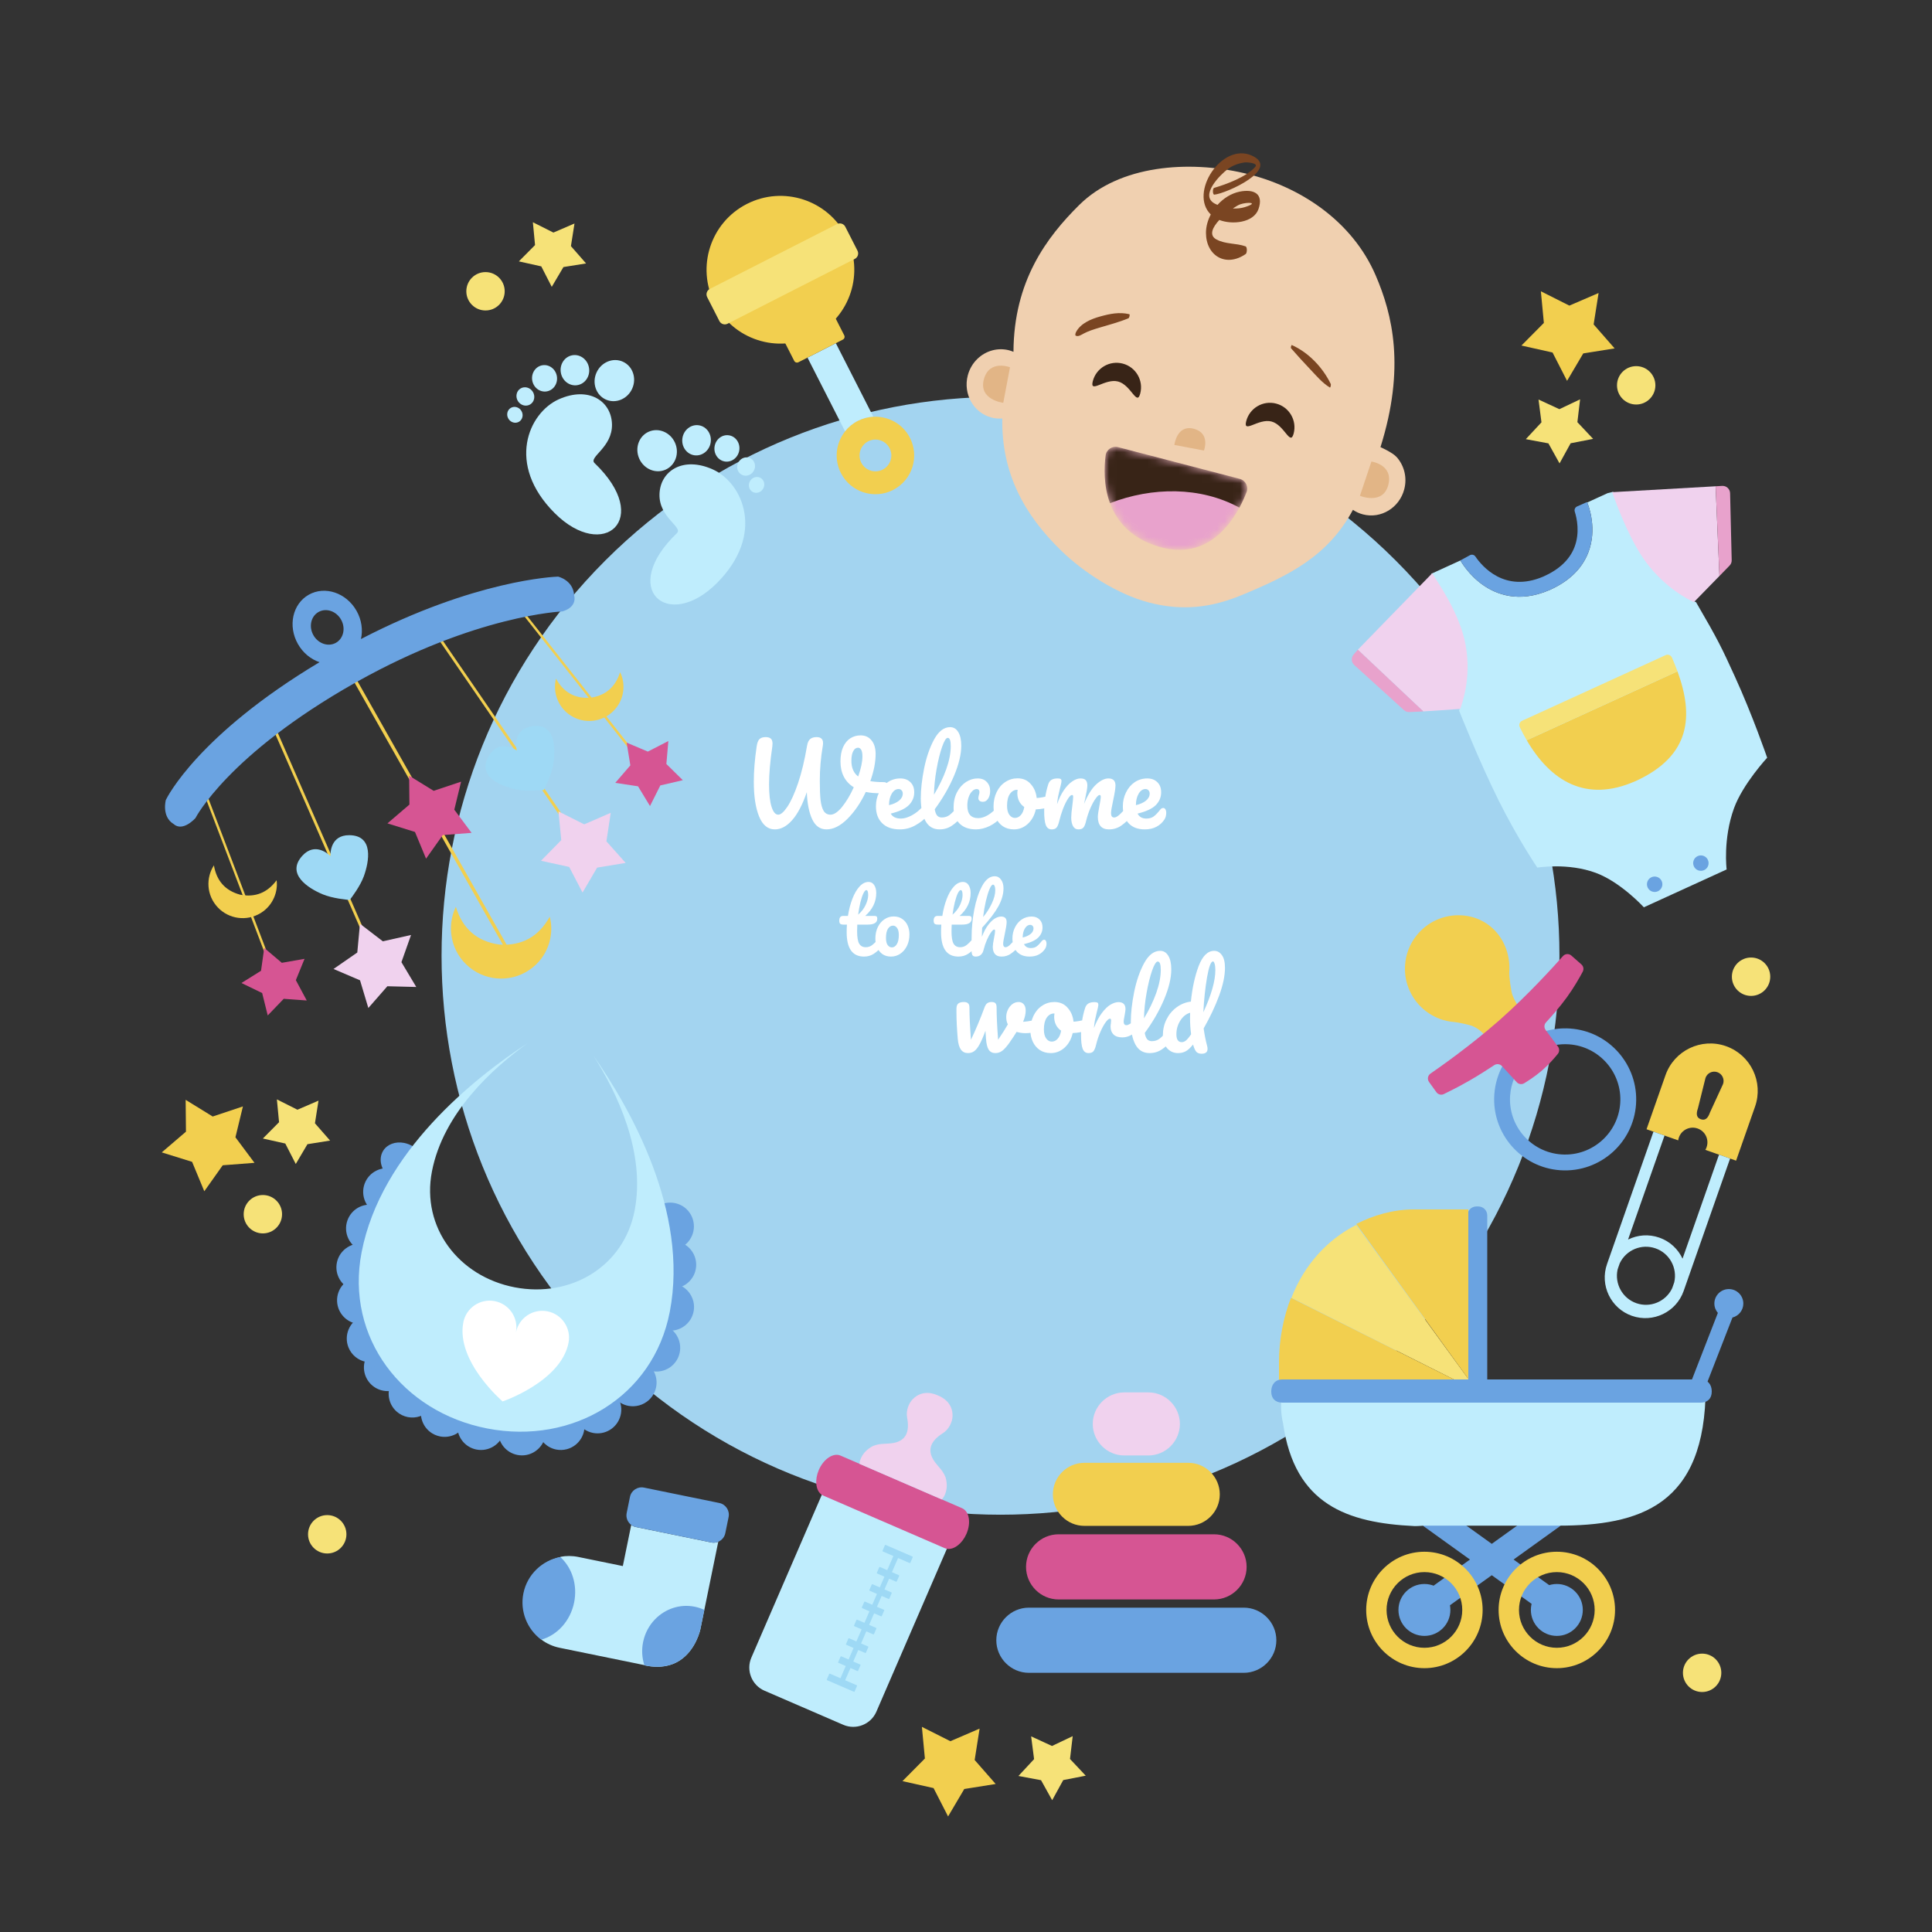 <svg width="250" height="250" viewBox="0 0 250 250" fill="none" xmlns="http://www.w3.org/2000/svg">
<rect x="0" y="0" width="250" height="250" fill="#333333" stroke="none"/>
<path d="M180.608 174.82C208.854 146.574 208.854 100.779 180.608 72.534C152.363 44.288 106.567 44.288 78.322 72.534C50.076 100.779 50.076 146.574 78.322 174.82C106.567 203.065 152.363 203.065 180.608 174.82Z" fill="#A3D4F0"/>
<path d="M114.3 101.205C114.514 101.205 114.668 101.252 114.762 101.345C114.864 101.438 114.916 101.56 114.916 101.709C114.916 101.952 114.841 102.166 114.692 102.353C114.552 102.54 114.328 102.638 114.02 102.647C113.282 102.656 112.62 102.6 112.032 102.479C111.378 103.87 110.59 105.027 109.666 105.951C108.751 106.866 107.846 107.323 106.95 107.323C106.128 107.323 105.512 106.889 105.102 106.021C104.691 105.144 104.458 103.972 104.402 102.507C103.842 104.131 103.207 105.34 102.498 106.133C101.798 106.926 101.051 107.323 100.258 107.323C99.362 107.323 98.685 106.768 98.228 105.657C97.77 104.537 97.542 103.034 97.542 101.149C97.542 99.777 97.663 98.27 97.906 96.627C97.971 96.16 98.088 95.838 98.256 95.661C98.433 95.474 98.708 95.381 99.082 95.381C99.362 95.381 99.576 95.442 99.726 95.563C99.884 95.684 99.964 95.908 99.964 96.235C99.964 96.3 99.954 96.426 99.936 96.613C99.656 98.526 99.516 100.155 99.516 101.499C99.516 102.75 99.623 103.716 99.838 104.397C100.052 105.078 100.342 105.419 100.706 105.419C101.032 105.419 101.424 105.078 101.882 104.397C102.348 103.706 102.81 102.689 103.268 101.345C103.725 99.992 104.112 98.382 104.43 96.515C104.504 96.086 104.64 95.792 104.836 95.633C105.041 95.465 105.316 95.381 105.662 95.381C105.951 95.381 106.161 95.446 106.292 95.577C106.432 95.698 106.502 95.885 106.502 96.137C106.502 96.286 106.492 96.403 106.474 96.487C106.212 98.008 106.082 99.53 106.082 101.051C106.082 102.087 106.114 102.913 106.18 103.529C106.254 104.145 106.39 104.616 106.586 104.943C106.791 105.26 107.085 105.419 107.468 105.419C107.916 105.419 108.415 105.083 108.966 104.411C109.516 103.73 110.02 102.885 110.478 101.877C109.908 101.522 109.479 101.065 109.19 100.505C108.9 99.936 108.756 99.282 108.756 98.545C108.756 97.808 108.868 97.187 109.092 96.683C109.325 96.17 109.638 95.787 110.03 95.535C110.431 95.283 110.874 95.157 111.36 95.157C111.957 95.157 112.428 95.372 112.774 95.801C113.128 96.23 113.306 96.818 113.306 97.565C113.306 98.62 113.077 99.791 112.62 101.079C113.096 101.163 113.656 101.205 114.3 101.205ZM110.17 98.447C110.17 99.362 110.464 100.038 111.052 100.477C111.416 99.432 111.598 98.568 111.598 97.887C111.598 97.495 111.546 97.21 111.444 97.033C111.341 96.846 111.201 96.753 111.024 96.753C110.772 96.753 110.566 96.902 110.408 97.201C110.249 97.49 110.17 97.906 110.17 98.447ZM119.799 104.131C119.92 104.131 120.013 104.187 120.079 104.299C120.153 104.411 120.191 104.565 120.191 104.761C120.191 105.134 120.102 105.424 119.925 105.629C119.579 106.049 119.089 106.436 118.455 106.791C117.829 107.146 117.157 107.323 116.439 107.323C115.459 107.323 114.698 107.057 114.157 106.525C113.615 105.993 113.345 105.265 113.345 104.341C113.345 103.697 113.48 103.1 113.751 102.549C114.021 101.989 114.395 101.546 114.871 101.219C115.356 100.892 115.902 100.729 116.509 100.729C117.05 100.729 117.484 100.892 117.811 101.219C118.137 101.536 118.301 101.97 118.301 102.521C118.301 103.165 118.067 103.72 117.601 104.187C117.143 104.644 116.364 105.008 115.263 105.279C115.496 105.708 115.939 105.923 116.593 105.923C117.013 105.923 117.489 105.778 118.021 105.489C118.562 105.19 119.029 104.803 119.421 104.327C119.533 104.196 119.659 104.131 119.799 104.131ZM116.271 102.101C115.925 102.101 115.631 102.302 115.389 102.703C115.155 103.104 115.039 103.59 115.039 104.159V104.187C115.589 104.056 116.023 103.86 116.341 103.599C116.658 103.338 116.817 103.034 116.817 102.689C116.817 102.512 116.765 102.372 116.663 102.269C116.569 102.157 116.439 102.101 116.271 102.101ZM124.357 104.131C124.478 104.131 124.572 104.187 124.637 104.299C124.712 104.411 124.749 104.565 124.749 104.761C124.749 105.134 124.66 105.424 124.483 105.629C124.082 106.124 123.643 106.53 123.167 106.847C122.7 107.164 122.168 107.323 121.571 107.323C120.75 107.323 120.138 106.95 119.737 106.203C119.345 105.456 119.149 104.49 119.149 103.305C119.149 102.166 119.294 100.869 119.583 99.413C119.882 97.957 120.316 96.706 120.885 95.661C121.464 94.616 122.15 94.093 122.943 94.093C123.391 94.093 123.741 94.303 123.993 94.723C124.254 95.134 124.385 95.726 124.385 96.501C124.385 97.612 124.077 98.9 123.461 100.365C122.845 101.83 122.01 103.282 120.955 104.719C121.02 105.102 121.128 105.377 121.277 105.545C121.426 105.704 121.622 105.783 121.865 105.783C122.248 105.783 122.584 105.676 122.873 105.461C123.162 105.237 123.531 104.859 123.979 104.327C124.091 104.196 124.217 104.131 124.357 104.131ZM122.635 95.479C122.42 95.479 122.178 95.866 121.907 96.641C121.636 97.416 121.398 98.377 121.193 99.525C120.988 100.673 120.876 101.774 120.857 102.829C121.52 101.737 122.047 100.645 122.439 99.553C122.831 98.452 123.027 97.448 123.027 96.543C123.027 95.834 122.896 95.479 122.635 95.479ZM126.291 107.323C125.377 107.323 124.663 107.066 124.149 106.553C123.645 106.03 123.393 105.344 123.393 104.495C123.393 103.739 123.543 103.076 123.841 102.507C124.14 101.938 124.527 101.499 125.003 101.191C125.479 100.883 125.979 100.729 126.501 100.729C127.015 100.729 127.411 100.883 127.691 101.191C127.981 101.49 128.125 101.877 128.125 102.353C128.125 102.745 128.037 103.076 127.859 103.347C127.691 103.618 127.467 103.753 127.187 103.753C127.01 103.753 126.865 103.711 126.753 103.627C126.651 103.543 126.599 103.426 126.599 103.277C126.599 103.212 126.609 103.137 126.627 103.053C126.646 102.969 126.66 102.908 126.669 102.871C126.716 102.731 126.739 102.6 126.739 102.479C126.739 102.358 126.707 102.264 126.641 102.199C126.585 102.134 126.501 102.101 126.389 102.101C126.175 102.101 125.974 102.199 125.787 102.395C125.601 102.582 125.451 102.838 125.339 103.165C125.227 103.492 125.171 103.851 125.171 104.243C125.171 105.326 125.643 105.867 126.585 105.867C126.968 105.867 127.379 105.741 127.817 105.489C128.265 105.228 128.704 104.84 129.133 104.327C129.245 104.196 129.371 104.131 129.511 104.131C129.633 104.131 129.726 104.187 129.791 104.299C129.866 104.411 129.903 104.565 129.903 104.761C129.903 105.116 129.815 105.405 129.637 105.629C129.199 106.17 128.671 106.59 128.055 106.889C127.449 107.178 126.861 107.323 126.291 107.323ZM135.912 102.955C136.033 102.955 136.126 103.016 136.192 103.137C136.257 103.258 136.29 103.412 136.29 103.599C136.29 104.047 136.154 104.313 135.884 104.397C135.324 104.593 134.708 104.705 134.036 104.733C133.858 105.517 133.508 106.147 132.986 106.623C132.463 107.09 131.87 107.323 131.208 107.323C130.648 107.323 130.167 107.188 129.766 106.917C129.374 106.646 129.075 106.287 128.87 105.839C128.664 105.391 128.562 104.906 128.562 104.383C128.562 103.674 128.697 103.044 128.968 102.493C129.238 101.933 129.612 101.499 130.088 101.191C130.564 100.874 131.091 100.715 131.67 100.715C132.379 100.715 132.948 100.962 133.378 101.457C133.816 101.942 134.073 102.544 134.148 103.263C134.586 103.235 135.109 103.142 135.716 102.983C135.79 102.964 135.856 102.955 135.912 102.955ZM131.32 105.839C131.618 105.839 131.875 105.718 132.09 105.475C132.314 105.232 132.463 104.882 132.538 104.425C132.248 104.229 132.024 103.972 131.866 103.655C131.716 103.338 131.642 103.002 131.642 102.647C131.642 102.498 131.656 102.348 131.684 102.199H131.614C131.24 102.199 130.928 102.381 130.676 102.745C130.433 103.1 130.312 103.604 130.312 104.257C130.312 104.77 130.41 105.162 130.606 105.433C130.811 105.704 131.049 105.839 131.32 105.839ZM136.082 107.323C135.727 107.323 135.475 107.136 135.326 106.763C135.186 106.39 135.116 105.792 135.116 104.971C135.116 103.758 135.289 102.605 135.634 101.513C135.718 101.242 135.853 101.046 136.04 100.925C136.236 100.794 136.507 100.729 136.852 100.729C137.039 100.729 137.169 100.752 137.244 100.799C137.319 100.846 137.356 100.934 137.356 101.065C137.356 101.214 137.286 101.55 137.146 102.073C137.053 102.446 136.978 102.773 136.922 103.053C136.866 103.324 136.819 103.664 136.782 104.075C137.034 103.347 137.333 102.731 137.678 102.227C138.033 101.723 138.392 101.35 138.756 101.107C139.129 100.855 139.479 100.729 139.806 100.729C140.133 100.729 140.361 100.804 140.492 100.953C140.632 101.102 140.702 101.331 140.702 101.639C140.702 101.938 140.613 102.479 140.436 103.263C140.361 103.599 140.31 103.851 140.282 104.019C140.749 102.871 141.267 102.036 141.836 101.513C142.405 100.99 142.937 100.729 143.432 100.729C144.039 100.729 144.342 101.032 144.342 101.639C144.342 102.003 144.239 102.661 144.034 103.613C143.857 104.425 143.768 104.962 143.768 105.223C143.768 105.596 143.903 105.783 144.174 105.783C144.361 105.783 144.58 105.671 144.832 105.447C145.093 105.214 145.439 104.84 145.868 104.327C145.98 104.196 146.106 104.131 146.246 104.131C146.367 104.131 146.461 104.187 146.526 104.299C146.601 104.411 146.638 104.565 146.638 104.761C146.638 105.134 146.549 105.424 146.372 105.629C145.971 106.124 145.537 106.53 145.07 106.847C144.613 107.164 144.09 107.323 143.502 107.323C143.026 107.323 142.667 107.188 142.424 106.917C142.181 106.637 142.06 106.236 142.06 105.713C142.06 105.452 142.125 104.985 142.256 104.313C142.377 103.725 142.438 103.319 142.438 103.095C142.438 102.946 142.387 102.871 142.284 102.871C142.163 102.871 141.99 103.03 141.766 103.347C141.542 103.655 141.318 104.066 141.094 104.579C140.87 105.092 140.688 105.634 140.548 106.203C140.445 106.651 140.324 106.95 140.184 107.099C140.053 107.248 139.839 107.323 139.54 107.323C139.232 107.323 138.999 107.178 138.84 106.889C138.691 106.59 138.616 106.231 138.616 105.811C138.616 105.456 138.663 104.943 138.756 104.271C138.831 103.674 138.868 103.282 138.868 103.095C138.868 102.946 138.817 102.871 138.714 102.871C138.574 102.871 138.397 103.039 138.182 103.375C137.967 103.711 137.757 104.14 137.552 104.663C137.356 105.186 137.197 105.699 137.076 106.203C136.973 106.642 136.852 106.94 136.712 107.099C136.581 107.248 136.371 107.323 136.082 107.323ZM150.518 104.551C150.639 104.551 150.733 104.607 150.798 104.719C150.873 104.831 150.91 104.985 150.91 105.181C150.91 105.517 150.831 105.806 150.672 106.049C150.411 106.45 150.065 106.763 149.636 106.987C149.216 107.211 148.712 107.323 148.124 107.323C147.228 107.323 146.533 107.057 146.038 106.525C145.543 105.984 145.296 105.256 145.296 104.341C145.296 103.697 145.431 103.1 145.702 102.549C145.973 101.989 146.346 101.546 146.822 101.219C147.307 100.892 147.853 100.729 148.46 100.729C149.001 100.729 149.435 100.892 149.762 101.219C150.089 101.536 150.252 101.97 150.252 102.521C150.252 103.165 150.019 103.72 149.552 104.187C149.095 104.644 148.311 105.008 147.2 105.279C147.424 105.708 147.802 105.923 148.334 105.923C148.717 105.923 149.029 105.834 149.272 105.657C149.524 105.48 149.813 105.181 150.14 104.761C150.252 104.621 150.378 104.551 150.518 104.551ZM148.222 102.101C147.877 102.101 147.583 102.302 147.34 102.703C147.107 103.104 146.99 103.59 146.99 104.159V104.187C147.541 104.056 147.975 103.86 148.292 103.599C148.609 103.338 148.768 103.034 148.768 102.689C148.768 102.512 148.717 102.372 148.614 102.269C148.521 102.157 148.39 102.101 148.222 102.101Z" fill="white"/>
<path d="M114.024 121.272C114.119 121.272 114.193 121.316 114.244 121.404C114.303 121.492 114.332 121.613 114.332 121.767C114.332 122.06 114.262 122.288 114.123 122.449C113.808 122.838 113.463 123.157 113.089 123.406C112.715 123.655 112.286 123.78 111.802 123.78C110.306 123.78 109.558 122.728 109.558 120.623C109.558 120.3 109.569 119.974 109.591 119.644H109.162C108.942 119.644 108.792 119.604 108.711 119.523C108.638 119.442 108.601 119.314 108.601 119.138C108.601 118.727 108.766 118.522 109.096 118.522H109.723C109.848 117.715 110.038 116.978 110.295 116.311C110.552 115.644 110.86 115.112 111.219 114.716C111.586 114.32 111.978 114.122 112.396 114.122C112.704 114.122 112.946 114.258 113.122 114.529C113.298 114.8 113.386 115.141 113.386 115.552C113.386 116.689 112.909 117.679 111.956 118.522H113.188C113.305 118.522 113.39 118.548 113.441 118.599C113.492 118.65 113.518 118.746 113.518 118.885C113.518 119.391 113.104 119.644 112.275 119.644H110.933C110.918 120.011 110.911 120.297 110.911 120.502C110.911 121.265 110.999 121.8 111.175 122.108C111.358 122.416 111.644 122.57 112.033 122.57C112.348 122.57 112.627 122.475 112.869 122.284C113.111 122.093 113.397 121.807 113.727 121.426C113.815 121.323 113.914 121.272 114.024 121.272ZM112.099 115.178C111.989 115.178 111.864 115.317 111.725 115.596C111.593 115.867 111.465 116.249 111.34 116.74C111.223 117.224 111.124 117.763 111.043 118.357C111.476 117.983 111.798 117.565 112.011 117.103C112.231 116.634 112.341 116.208 112.341 115.827C112.341 115.394 112.26 115.178 112.099 115.178ZM115.295 123.78C114.863 123.78 114.492 123.674 114.184 123.461C113.884 123.241 113.656 122.955 113.502 122.603C113.348 122.251 113.271 121.873 113.271 121.47C113.271 120.913 113.374 120.418 113.579 119.985C113.792 119.545 114.078 119.204 114.437 118.962C114.797 118.713 115.2 118.588 115.647 118.588C116.08 118.588 116.45 118.698 116.758 118.918C117.066 119.131 117.297 119.413 117.451 119.765C117.605 120.117 117.682 120.495 117.682 120.898C117.682 121.455 117.576 121.954 117.363 122.394C117.151 122.827 116.861 123.168 116.494 123.417C116.135 123.659 115.735 123.78 115.295 123.78ZM115.416 122.592C115.666 122.592 115.875 122.456 116.043 122.185C116.219 121.914 116.307 121.518 116.307 120.997C116.307 120.594 116.234 120.289 116.087 120.084C115.941 119.879 115.765 119.776 115.559 119.776C115.295 119.776 115.075 119.912 114.899 120.183C114.731 120.447 114.646 120.843 114.646 121.371C114.646 121.789 114.72 122.097 114.866 122.295C115.013 122.493 115.196 122.592 115.416 122.592ZM126.238 121.272C126.333 121.272 126.406 121.316 126.458 121.404C126.516 121.492 126.546 121.613 126.546 121.767C126.546 122.06 126.476 122.288 126.337 122.449C126.021 122.838 125.677 123.157 125.303 123.406C124.929 123.655 124.5 123.78 124.016 123.78C122.52 123.78 121.772 122.728 121.772 120.623C121.772 120.3 121.783 119.974 121.805 119.644H121.376C121.156 119.644 121.005 119.604 120.925 119.523C120.851 119.442 120.815 119.314 120.815 119.138C120.815 118.727 120.98 118.522 121.31 118.522H121.937C122.061 117.715 122.252 116.978 122.509 116.311C122.765 115.644 123.073 115.112 123.433 114.716C123.799 114.32 124.192 114.122 124.61 114.122C124.918 114.122 125.16 114.258 125.336 114.529C125.512 114.8 125.6 115.141 125.6 115.552C125.6 116.689 125.123 117.679 124.17 118.522H125.402C125.519 118.522 125.603 118.548 125.655 118.599C125.706 118.65 125.732 118.746 125.732 118.885C125.732 119.391 125.317 119.644 124.489 119.644H123.147C123.132 120.011 123.125 120.297 123.125 120.502C123.125 121.265 123.213 121.8 123.389 122.108C123.572 122.416 123.858 122.57 124.247 122.57C124.562 122.57 124.841 122.475 125.083 122.284C125.325 122.093 125.611 121.807 125.941 121.426C126.029 121.323 126.128 121.272 126.238 121.272ZM124.313 115.178C124.203 115.178 124.078 115.317 123.939 115.596C123.807 115.867 123.678 116.249 123.554 116.74C123.436 117.224 123.337 117.763 123.257 118.357C123.689 117.983 124.012 117.565 124.225 117.103C124.445 116.634 124.555 116.208 124.555 115.827C124.555 115.394 124.474 115.178 124.313 115.178ZM131.755 121.272C131.85 121.272 131.924 121.316 131.975 121.404C132.034 121.492 132.063 121.613 132.063 121.767C132.063 122.06 131.993 122.288 131.854 122.449C131.517 122.838 131.168 123.157 130.809 123.406C130.457 123.655 130.054 123.78 129.599 123.78C129.225 123.78 128.943 123.674 128.752 123.461C128.561 123.241 128.466 122.926 128.466 122.515C128.466 122.31 128.517 121.943 128.62 121.415C128.715 120.953 128.763 120.634 128.763 120.458C128.763 120.341 128.723 120.282 128.642 120.282C128.547 120.282 128.411 120.407 128.235 120.656C128.059 120.898 127.883 121.221 127.707 121.624C127.531 122.027 127.388 122.453 127.278 122.9C127.139 123.487 126.794 123.78 126.244 123.78C126.024 123.78 125.877 123.703 125.804 123.549C125.738 123.388 125.705 123.102 125.705 122.691C125.705 122.456 125.709 122.269 125.716 122.13L125.727 121.25C125.727 120.121 125.841 118.944 126.068 117.719C126.303 116.494 126.644 115.468 127.091 114.639C127.546 113.803 128.088 113.385 128.719 113.385C129.056 113.385 129.328 113.532 129.533 113.825C129.746 114.111 129.852 114.485 129.852 114.947C129.852 115.688 129.636 116.458 129.203 117.257C128.77 118.049 128.066 118.977 127.091 120.04C127.069 120.421 127.058 120.814 127.058 121.217C127.3 120.594 127.568 120.088 127.861 119.699C128.162 119.303 128.455 119.021 128.741 118.852C129.034 118.683 129.302 118.599 129.544 118.599C130.021 118.599 130.259 118.837 130.259 119.314C130.259 119.6 130.178 120.117 130.017 120.865C129.878 121.503 129.808 121.925 129.808 122.13C129.808 122.423 129.914 122.57 130.127 122.57C130.274 122.57 130.446 122.482 130.644 122.306C130.849 122.123 131.121 121.829 131.458 121.426C131.546 121.323 131.645 121.272 131.755 121.272ZM128.488 114.474C128.356 114.474 128.209 114.665 128.048 115.046C127.887 115.42 127.729 115.93 127.575 116.575C127.428 117.213 127.307 117.91 127.212 118.665C127.667 118.13 128.041 117.547 128.334 116.916C128.635 116.285 128.785 115.713 128.785 115.2C128.785 114.965 128.759 114.786 128.708 114.661C128.657 114.536 128.583 114.474 128.488 114.474ZM135.11 121.602C135.205 121.602 135.278 121.646 135.33 121.734C135.388 121.822 135.418 121.943 135.418 122.097C135.418 122.361 135.355 122.588 135.231 122.779C135.025 123.094 134.754 123.34 134.417 123.516C134.087 123.692 133.691 123.78 133.229 123.78C132.525 123.78 131.978 123.571 131.59 123.153C131.201 122.728 131.007 122.156 131.007 121.437C131.007 120.931 131.113 120.462 131.326 120.029C131.538 119.589 131.832 119.241 132.206 118.984C132.587 118.727 133.016 118.599 133.493 118.599C133.918 118.599 134.259 118.727 134.516 118.984C134.772 119.233 134.901 119.574 134.901 120.007C134.901 120.513 134.717 120.949 134.351 121.316C133.991 121.675 133.375 121.961 132.503 122.174C132.679 122.511 132.976 122.68 133.394 122.68C133.694 122.68 133.94 122.61 134.131 122.471C134.329 122.332 134.556 122.097 134.813 121.767C134.901 121.657 135 121.602 135.11 121.602ZM133.306 119.677C133.034 119.677 132.803 119.835 132.613 120.15C132.429 120.465 132.338 120.847 132.338 121.294V121.316C132.77 121.213 133.111 121.059 133.361 120.854C133.61 120.649 133.735 120.41 133.735 120.139C133.735 120 133.694 119.89 133.614 119.809C133.54 119.721 133.438 119.677 133.306 119.677Z" fill="white"/>
<path d="M134.181 131.942C134.209 131.933 134.256 131.928 134.321 131.928C134.461 131.928 134.569 131.975 134.643 132.068C134.718 132.162 134.755 132.288 134.755 132.446C134.755 132.736 134.699 132.964 134.587 133.132C134.475 133.291 134.307 133.408 134.083 133.482C133.654 133.622 133.197 133.692 132.711 133.692C132.301 133.692 131.913 133.636 131.549 133.524C131.279 133.963 130.98 134.416 130.653 134.882C130.28 135.414 129.958 135.778 129.687 135.974C129.426 136.17 129.127 136.268 128.791 136.268C128.418 136.268 128.133 136.124 127.937 135.834C127.751 135.545 127.634 135.069 127.587 134.406L127.517 133.384C127.228 134.168 126.967 134.766 126.733 135.176C126.509 135.587 126.281 135.872 126.047 136.03C125.823 136.189 125.557 136.268 125.249 136.268C124.867 136.268 124.563 136.119 124.339 135.82C124.125 135.522 123.989 135.05 123.933 134.406C123.821 133.1 123.765 131.956 123.765 130.976V130.486C123.775 130.178 123.859 129.964 124.017 129.842C124.176 129.721 124.414 129.66 124.731 129.66C124.974 129.66 125.151 129.716 125.263 129.828C125.385 129.931 125.445 130.108 125.445 130.36C125.445 131.434 125.511 132.829 125.641 134.546C126.276 133.212 126.859 131.821 127.391 130.374C127.494 130.094 127.615 129.908 127.755 129.814C127.905 129.712 128.082 129.66 128.287 129.66C128.539 129.66 128.712 129.712 128.805 129.814C128.908 129.917 128.959 130.099 128.959 130.36C128.959 131.434 129.025 132.829 129.155 134.546C129.715 133.716 130.135 133.053 130.415 132.558C130.275 132.288 130.205 131.966 130.205 131.592C130.205 131.275 130.275 130.967 130.415 130.668C130.555 130.37 130.747 130.127 130.989 129.94C131.232 129.754 131.507 129.66 131.815 129.66C132.086 129.66 132.305 129.758 132.473 129.954C132.641 130.141 132.725 130.416 132.725 130.78C132.725 131.2 132.613 131.681 132.389 132.222C132.744 132.204 133.215 132.134 133.803 132.012L134.181 131.942ZM140.68 131.9C140.801 131.9 140.895 131.961 140.96 132.082C141.025 132.204 141.058 132.358 141.058 132.544C141.058 132.992 140.923 133.258 140.652 133.342C140.092 133.538 139.476 133.65 138.804 133.678C138.627 134.462 138.277 135.092 137.754 135.568C137.231 136.035 136.639 136.268 135.976 136.268C135.416 136.268 134.935 136.133 134.534 135.862C134.142 135.592 133.843 135.232 133.638 134.784C133.433 134.336 133.33 133.851 133.33 133.328C133.33 132.619 133.465 131.989 133.736 131.438C134.007 130.878 134.38 130.444 134.856 130.136C135.332 129.819 135.859 129.66 136.438 129.66C137.147 129.66 137.717 129.908 138.146 130.402C138.585 130.888 138.841 131.49 138.916 132.208C139.355 132.18 139.877 132.087 140.484 131.928C140.559 131.91 140.624 131.9 140.68 131.9ZM136.088 134.784C136.387 134.784 136.643 134.663 136.858 134.42C137.082 134.178 137.231 133.828 137.306 133.37C137.017 133.174 136.793 132.918 136.634 132.6C136.485 132.283 136.41 131.947 136.41 131.592C136.41 131.443 136.424 131.294 136.452 131.144H136.382C136.009 131.144 135.696 131.326 135.444 131.69C135.201 132.045 135.08 132.549 135.08 133.202C135.08 133.716 135.178 134.108 135.374 134.378C135.579 134.649 135.817 134.784 136.088 134.784ZM140.851 136.268C140.496 136.268 140.244 136.082 140.095 135.708C139.955 135.335 139.885 134.738 139.885 133.916C139.885 132.703 140.057 131.55 140.403 130.458C140.487 130.188 140.622 129.992 140.809 129.87C141.005 129.74 141.275 129.674 141.621 129.674C141.807 129.674 141.938 129.698 142.013 129.744C142.087 129.791 142.125 129.88 142.125 130.01C142.125 130.16 142.055 130.496 141.915 131.018C141.821 131.392 141.747 131.718 141.691 131.998C141.635 132.278 141.588 132.624 141.551 133.034C141.859 132.232 142.204 131.578 142.587 131.074C142.969 130.57 143.343 130.211 143.707 129.996C144.08 129.782 144.421 129.674 144.729 129.674C145.335 129.674 145.639 129.978 145.639 130.584C145.639 130.706 145.597 131 145.513 131.466C145.438 131.84 145.401 132.073 145.401 132.166C145.401 132.493 145.517 132.656 145.751 132.656C146.012 132.656 146.348 132.451 146.759 132.04C146.88 131.919 147.006 131.858 147.137 131.858C147.258 131.858 147.351 131.914 147.417 132.026C147.491 132.129 147.529 132.269 147.529 132.446C147.529 132.792 147.435 133.062 147.249 133.258C146.987 133.529 146.679 133.762 146.325 133.958C145.979 134.145 145.611 134.238 145.219 134.238C144.724 134.238 144.346 134.112 144.085 133.86C143.833 133.608 143.707 133.268 143.707 132.838C143.707 132.698 143.721 132.558 143.749 132.418C143.767 132.232 143.777 132.106 143.777 132.04C143.777 131.891 143.725 131.816 143.623 131.816C143.483 131.816 143.296 131.975 143.063 132.292C142.839 132.6 142.615 133.011 142.391 133.524C142.167 134.038 141.985 134.579 141.845 135.148C141.742 135.587 141.621 135.886 141.481 136.044C141.35 136.194 141.14 136.268 140.851 136.268ZM151.534 133.076C151.655 133.076 151.748 133.132 151.814 133.244C151.888 133.356 151.926 133.51 151.926 133.706C151.926 134.08 151.837 134.369 151.66 134.574C151.258 135.069 150.82 135.475 150.344 135.792C149.877 136.11 149.345 136.268 148.748 136.268C147.926 136.268 147.315 135.895 146.914 135.148C146.522 134.402 146.326 133.436 146.326 132.25C146.326 131.112 146.47 129.814 146.76 128.358C147.058 126.902 147.492 125.652 148.062 124.606C148.64 123.561 149.326 123.038 150.12 123.038C150.568 123.038 150.918 123.248 151.17 123.668C151.431 124.079 151.562 124.672 151.562 125.446C151.562 126.557 151.254 127.845 150.638 129.31C150.022 130.776 149.186 132.227 148.132 133.664C148.197 134.047 148.304 134.322 148.454 134.49C148.603 134.649 148.799 134.728 149.042 134.728C149.424 134.728 149.76 134.621 150.05 134.406C150.339 134.182 150.708 133.804 151.156 133.272C151.268 133.142 151.394 133.076 151.534 133.076ZM149.812 124.424C149.597 124.424 149.354 124.812 149.084 125.586C148.813 126.361 148.575 127.322 148.37 128.47C148.164 129.618 148.052 130.72 148.034 131.774C148.696 130.682 149.224 129.59 149.616 128.498C150.008 127.397 150.204 126.394 150.204 125.488C150.204 124.779 150.073 124.424 149.812 124.424ZM155.753 133.076C155.856 133.842 156.005 134.598 156.201 135.344C156.239 135.466 156.257 135.592 156.257 135.722C156.257 136.142 156.001 136.352 155.487 136.352C155.198 136.352 154.974 136.273 154.815 136.114C154.666 135.956 154.526 135.657 154.395 135.218L154.381 135.162C154.027 135.601 153.705 135.895 153.415 136.044C153.135 136.194 152.809 136.268 152.435 136.268C151.866 136.268 151.395 136.058 151.021 135.638C150.657 135.209 150.475 134.654 150.475 133.972C150.475 133.226 150.634 132.535 150.951 131.9C151.269 131.266 151.703 130.748 152.253 130.346C152.804 129.936 153.42 129.688 154.101 129.604C154.279 127.84 154.615 126.305 155.109 124.998C155.613 123.692 156.281 123.038 157.111 123.038C157.513 123.038 157.844 123.22 158.105 123.584C158.376 123.948 158.511 124.499 158.511 125.236C158.511 126.263 158.259 127.462 157.755 128.834C157.251 130.206 156.584 131.62 155.753 133.076ZM156.957 124.41C156.687 124.41 156.43 125.101 156.187 126.482C155.954 127.864 155.795 129.366 155.711 130.99C156.747 128.75 157.265 126.93 157.265 125.53C157.265 125.176 157.233 124.9 157.167 124.704C157.111 124.508 157.041 124.41 156.957 124.41ZM152.925 134.854C153.112 134.854 153.289 134.784 153.457 134.644C153.635 134.504 153.859 134.234 154.129 133.832C154.036 133.151 153.989 132.446 153.989 131.718C153.989 131.429 153.994 131.205 154.003 131.046C153.49 131.196 153.065 131.536 152.729 132.068C152.393 132.6 152.225 133.188 152.225 133.832C152.225 134.514 152.459 134.854 152.925 134.854Z" fill="white"/>
<path d="M87.341 57.281C87.949 58.634 87.409 60.195 86.133 60.769C84.857 61.342 83.33 60.71 82.722 59.358C82.114 58.005 82.655 56.444 83.931 55.87C85.206 55.297 86.733 55.929 87.341 57.281Z" fill="#BFEDFD"/>
<path d="M91.962 57.254C91.796 58.325 90.843 59.066 89.834 58.91C88.824 58.753 88.141 57.758 88.306 56.688C88.472 55.618 89.424 54.877 90.434 55.033C91.444 55.189 92.127 56.183 91.962 57.254Z" fill="#BFEDFD"/>
<path d="M95.661 58.271C95.516 59.207 94.683 59.854 93.801 59.719C92.919 59.582 92.321 58.713 92.466 57.777C92.611 56.842 93.443 56.193 94.326 56.33C95.208 56.467 95.806 57.336 95.661 58.271Z" fill="#BFEDFD"/>
<path d="M97.523 60.951C97.181 61.523 96.468 61.726 95.928 61.404C95.389 61.082 95.229 60.357 95.57 59.786C95.911 59.214 96.625 59.011 97.164 59.333C97.704 59.655 97.864 60.379 97.523 60.951Z" fill="#BFEDFD"/>
<path d="M98.743 63.248C98.449 63.742 97.832 63.917 97.367 63.64C96.901 63.361 96.762 62.736 97.057 62.242C97.351 61.748 97.968 61.574 98.434 61.851C98.899 62.13 99.038 62.755 98.743 63.248Z" fill="#BFEDFD"/>
<path d="M87.59 68.995C88.411 68.21 85.269 66.982 85.337 63.974C85.405 60.966 88.349 58.996 92.235 60.742C96.121 62.489 99.09 69.126 92.759 75.457C86.428 81.788 80.02 76.242 87.59 68.995Z" fill="#BFEDFD"/>
<path d="M77.187 48.212C76.579 49.565 77.12 51.127 78.396 51.701C79.671 52.274 81.198 51.642 81.806 50.29C82.415 48.938 81.874 47.376 80.598 46.803C79.323 46.229 77.796 46.861 77.187 48.212Z" fill="#BFEDFD"/>
<path d="M72.567 48.186C72.732 49.257 73.685 49.998 74.695 49.841C75.704 49.684 76.388 48.69 76.222 47.62C76.056 46.549 75.104 45.809 74.095 45.965C73.085 46.121 72.401 47.115 72.567 48.186Z" fill="#BFEDFD"/>
<path d="M68.868 49.203C69.013 50.138 69.846 50.786 70.728 50.649C71.61 50.513 72.208 49.643 72.063 48.708C71.918 47.772 71.086 47.125 70.203 47.261C69.322 47.398 68.723 48.267 68.868 49.203Z" fill="#BFEDFD"/>
<path d="M67.007 51.884C67.348 52.455 68.061 52.658 68.601 52.336C69.14 52.014 69.3 51.29 68.959 50.718C68.618 50.146 67.904 49.943 67.365 50.266C66.826 50.587 66.665 51.311 67.007 51.884Z" fill="#BFEDFD"/>
<path d="M65.786 54.18C66.08 54.674 66.697 54.849 67.162 54.571C67.628 54.293 67.767 53.667 67.472 53.173C67.177 52.68 66.561 52.505 66.095 52.783C65.629 53.061 65.491 53.686 65.786 54.18Z" fill="#BFEDFD"/>
<path d="M76.938 59.926C76.118 59.142 79.259 57.913 79.191 54.906C79.123 51.898 76.179 49.928 72.292 51.675C68.407 53.422 65.437 60.057 71.768 66.388C78.1 72.719 84.508 67.174 76.938 59.926Z" fill="#BFEDFD"/>
<path d="M46.91 161.57C45.465 161.051 44.715 159.459 45.234 158.015C45.753 156.57 47.345 155.82 48.789 156.339L46.91 161.57Z" fill="#6AA3E1"/>
<path d="M47.085 161.944L46.811 161.844C45.217 161.272 44.386 159.509 44.958 157.916C45.474 156.481 46.933 155.649 48.428 155.938C48.583 155.968 48.738 156.01 48.887 156.064L49.162 156.163L47.085 161.944ZM48.317 156.511C47.127 156.281 45.92 156.97 45.509 158.113C45.079 159.309 45.627 160.625 46.739 161.179L48.409 156.53C48.378 156.524 48.348 156.517 48.317 156.511Z" fill="#6AA3E1"/>
<path d="M47.328 160.992L47.141 160.924C46.615 160.735 46.194 160.352 45.955 159.846C45.716 159.34 45.69 158.772 45.879 158.245C46.266 157.167 47.444 156.581 48.557 156.983L48.745 157.051L47.328 160.992ZM48.169 157.288C47.356 157.132 46.533 157.601 46.254 158.38C46.1 158.807 46.122 159.267 46.315 159.677C46.48 160.026 46.752 160.302 47.092 160.471L48.23 157.302C48.21 157.297 48.19 157.292 48.169 157.288Z" fill="#6AA3E1"/>
<path d="M46.254 166.753C44.731 166.561 43.652 165.171 43.843 163.648C44.034 162.125 45.424 161.046 46.947 161.238L46.254 166.753Z" fill="#6AA3E1"/>
<path d="M46.016 167.01C44.434 166.705 43.352 165.211 43.553 163.612C43.656 162.797 44.069 162.072 44.717 161.569C45.365 161.066 46.17 160.845 46.984 160.948L47.274 160.984L46.508 167.078L46.217 167.042C46.149 167.033 46.082 167.023 46.016 167.01ZM46.619 161.507C46.061 161.502 45.522 161.683 45.075 162.03C44.551 162.438 44.216 163.025 44.133 163.685C43.976 164.938 44.79 166.11 46.002 166.409L46.619 161.507Z" fill="#6AA3E1"/>
<path d="M46.202 166.05C45.123 165.842 44.386 164.825 44.523 163.733C44.593 163.179 44.875 162.684 45.316 162.341C45.758 161.997 46.307 161.847 46.862 161.916L47.06 161.941L46.538 166.097L46.34 166.071C46.293 166.067 46.247 166.059 46.202 166.05ZM46.613 162.298C46.233 162.295 45.865 162.419 45.561 162.656C45.203 162.933 44.975 163.334 44.919 163.783C44.811 164.637 45.366 165.436 46.193 165.641L46.613 162.298Z" fill="#6AA3E1"/>
<path d="M47.08 171.013C45.56 171.23 44.153 170.174 43.935 168.655C43.718 167.135 44.774 165.728 46.294 165.511L47.08 171.013Z" fill="#6AA3E1"/>
<path d="M46.105 171.279C44.82 171.031 43.832 169.993 43.647 168.697C43.531 167.885 43.738 167.076 44.23 166.42C44.723 165.763 45.441 165.338 46.253 165.222L46.542 165.181L47.411 171.262L47.121 171.304C46.781 171.351 46.439 171.343 46.105 171.279ZM46.049 165.859C45.509 166.001 45.037 166.317 44.698 166.77C44.299 167.302 44.131 167.956 44.225 168.614C44.375 169.664 45.175 170.504 46.216 170.705C46.391 170.739 46.569 170.754 46.747 170.749L46.049 165.859Z" fill="#6AA3E1"/>
<path d="M46.29 170.319C45.414 170.15 44.74 169.442 44.614 168.559C44.451 167.416 45.248 166.353 46.391 166.19L46.588 166.161L47.181 170.308L46.983 170.336C46.751 170.368 46.518 170.363 46.29 170.319ZM46.251 166.624C45.432 166.841 44.886 167.643 45.008 168.502C45.11 169.218 45.656 169.791 46.365 169.928C46.485 169.951 46.606 169.961 46.727 169.958L46.251 166.624Z" fill="#6AA3E1"/>
<path d="M48.988 175.785C47.567 176.362 45.946 175.678 45.367 174.256C44.79 172.834 45.474 171.213 46.896 170.636L48.988 175.785Z" fill="#6AA3E1"/>
<path d="M47.363 176.227C46.337 176.028 45.49 175.333 45.097 174.366C44.46 172.797 45.217 171.002 46.786 170.365L47.057 170.255L49.37 175.945L49.099 176.056C48.546 176.28 47.947 176.339 47.363 176.227ZM46.742 171.032C45.653 171.631 45.159 172.967 45.638 174.147C45.957 174.929 46.643 175.492 47.474 175.653C47.85 175.725 48.234 175.71 48.601 175.609L46.742 171.032Z" fill="#6AA3E1"/>
<path d="M47.548 175.266C46.848 175.131 46.271 174.657 46.003 173.999C45.568 172.929 46.085 171.705 47.154 171.27L47.339 171.195L48.916 175.076L48.731 175.15C48.354 175.303 47.945 175.343 47.548 175.266ZM47.124 171.725C46.382 172.134 46.045 173.045 46.372 173.849C46.589 174.382 47.057 174.766 47.623 174.875C47.879 174.925 48.142 174.914 48.392 174.845L47.124 171.725Z" fill="#6AA3E1"/>
<path d="M51.823 179.167C50.592 180.085 48.851 179.831 47.933 178.601C47.016 177.37 47.27 175.629 48.5 174.712L51.823 179.167Z" fill="#6AA3E1"/>
<path d="M49.578 179.954C48.825 179.809 48.157 179.39 47.699 178.775C46.687 177.418 46.968 175.49 48.325 174.477L48.559 174.302L52.232 179.227L51.997 179.401C51.306 179.917 50.425 180.118 49.578 179.954ZM48.45 175.134C47.548 175.988 47.407 177.406 48.168 178.426C48.539 178.924 49.08 179.263 49.689 179.381C50.278 179.495 50.888 179.391 51.403 179.094L48.45 175.134Z" fill="#6AA3E1"/>
<path d="M49.763 178.995C49.25 178.896 48.794 178.61 48.482 178.191C48.147 177.743 48.007 177.191 48.088 176.638C48.169 176.084 48.46 175.595 48.908 175.261L49.068 175.142L51.572 178.499L51.412 178.618C50.941 178.97 50.34 179.107 49.763 178.995ZM48.994 175.709C48.718 175.97 48.538 176.313 48.482 176.695C48.417 177.144 48.53 177.59 48.801 177.953C49.299 178.621 50.292 178.819 51.007 178.408L48.994 175.709Z" fill="#6AA3E1"/>
<path d="M55.454 182.185C54.444 183.341 52.688 183.459 51.532 182.449C50.376 181.438 50.259 179.683 51.269 178.527L55.454 182.185Z" fill="#6AA3E1"/>
<path d="M52.776 183.372C52.245 183.269 51.749 183.026 51.34 182.669C50.065 181.554 49.934 179.61 51.048 178.335L51.24 178.115L55.866 182.158L55.673 182.378C54.956 183.198 53.846 183.579 52.776 183.372ZM51.309 178.951C50.606 179.975 50.767 181.391 51.724 182.229C52.055 182.518 52.458 182.715 52.887 182.798C53.657 182.947 54.453 182.72 55.029 182.202L51.309 178.951Z" fill="#6AA3E1"/>
<path d="M52.962 182.413C52.6 182.342 52.261 182.176 51.982 181.932C51.113 181.172 51.024 179.847 51.784 178.978L51.915 178.828L55.068 181.585L54.937 181.735C54.449 182.294 53.692 182.553 52.962 182.413ZM51.962 179.398C51.483 180.097 51.592 181.062 52.245 181.633C52.471 181.831 52.745 181.965 53.038 182.021C53.563 182.123 54.106 181.968 54.498 181.615L51.962 179.398Z" fill="#6AA3E1"/>
<path d="M60.045 184.043C59.39 185.431 57.734 186.026 56.346 185.372C54.958 184.717 54.362 183.061 55.017 181.673L60.045 184.043Z" fill="#6AA3E1"/>
<path d="M56.95 185.875C56.699 185.826 56.454 185.746 56.221 185.636C54.69 184.914 54.031 183.081 54.753 181.548L54.877 181.284L60.434 183.903L60.309 184.168C59.71 185.439 58.328 186.141 56.95 185.875ZM55.172 182.07C54.777 183.248 55.319 184.565 56.47 185.107C56.659 185.196 56.858 185.262 57.061 185.301C58.08 185.498 59.101 185.041 59.64 184.176L55.172 182.07Z" fill="#6AA3E1"/>
<path d="M57.135 184.914C56.964 184.882 56.797 184.827 56.639 184.752C55.594 184.261 55.145 183.01 55.637 181.966L55.722 181.785L59.511 183.571L59.426 183.751C59.017 184.617 58.075 185.096 57.135 184.914ZM55.923 182.32C55.654 183.124 56.024 184.022 56.809 184.392C56.937 184.452 57.073 184.497 57.211 184.524C57.906 184.658 58.602 184.346 58.97 183.757L55.923 182.32Z" fill="#6AA3E1"/>
<path d="M64.941 185.228C64.57 186.717 63.061 187.622 61.572 187.251C60.083 186.88 59.176 185.372 59.548 183.883L64.941 185.228Z" fill="#6AA3E1"/>
<path d="M61.663 187.571C61.609 187.561 61.555 187.549 61.501 187.536C59.858 187.126 58.855 185.456 59.264 183.812L59.335 183.529L65.296 185.016L65.225 185.299C64.829 186.882 63.265 187.88 61.663 187.571ZM59.777 184.241C59.619 185.474 60.408 186.66 61.642 186.968C62.884 187.285 64.132 186.596 64.57 185.436L59.777 184.241Z" fill="#6AA3E1"/>
<path d="M61.849 186.612C61.812 186.605 61.775 186.596 61.737 186.587C60.617 186.308 59.933 185.169 60.212 184.049L60.26 183.855L64.324 184.868L64.276 185.062C64.007 186.142 62.941 186.823 61.849 186.612ZM60.562 184.341C60.455 185.182 60.992 185.991 61.834 186.201C62.677 186.412 63.531 185.947 63.83 185.157L60.562 184.341Z" fill="#6AA3E1"/>
<path d="M70.321 185.277C70.309 186.812 69.054 188.045 67.519 188.034C65.984 188.021 64.75 186.767 64.763 185.232L70.321 185.277Z" fill="#6AA3E1"/>
<path d="M66.957 188.27C65.504 187.99 64.459 186.711 64.471 185.23L64.473 184.938L70.616 184.987L70.614 185.279C70.599 186.973 69.21 188.34 67.517 188.327C67.329 188.324 67.14 188.305 66.957 188.27ZM65.07 185.527C65.187 186.599 65.989 187.488 67.068 187.696C67.217 187.725 67.37 187.74 67.523 187.742C68.795 187.752 69.855 186.8 70.01 185.567L65.07 185.527Z" fill="#6AA3E1"/>
<path d="M67.143 187.31C66.153 187.119 65.44 186.248 65.448 185.238L65.45 185.039L69.638 185.072L69.636 185.271C69.631 185.83 69.409 186.355 69.011 186.746C68.613 187.139 68.085 187.353 67.526 187.348C67.397 187.348 67.268 187.335 67.143 187.31ZM65.857 185.44C65.947 186.272 66.668 186.942 67.528 186.95C67.981 186.954 68.408 186.781 68.731 186.463C69.006 186.192 69.177 185.845 69.224 185.468L65.857 185.44Z" fill="#6AA3E1"/>
<path d="M75.252 183.844C75.644 185.329 74.758 186.849 73.275 187.242C71.791 187.633 70.27 186.749 69.878 185.265L75.252 183.844Z" fill="#6AA3E1"/>
<path d="M71.984 187.572C70.833 187.35 69.895 186.473 69.596 185.339L69.522 185.057L75.46 183.487L75.535 183.77C75.968 185.406 74.987 187.091 73.35 187.525C72.898 187.644 72.439 187.659 71.984 187.572ZM70.252 185.468C70.563 186.249 71.259 186.836 72.096 186.997C72.463 187.069 72.835 187.056 73.201 186.959C74.43 186.634 75.202 185.436 75.028 184.205L70.252 185.468Z" fill="#6AA3E1"/>
<path d="M72.169 186.612C71.384 186.46 70.745 185.863 70.54 185.089L70.489 184.897L74.538 183.826L74.589 184.019C74.733 184.56 74.656 185.124 74.375 185.608C74.094 186.091 73.641 186.437 73.101 186.579C72.793 186.66 72.48 186.672 72.169 186.612ZM70.988 185.177C71.2 185.71 71.675 186.11 72.245 186.22C72.496 186.269 72.749 186.26 72.998 186.193C73.436 186.078 73.803 185.799 74.03 185.407C74.224 185.074 74.297 184.693 74.243 184.316L70.988 185.177Z" fill="#6AA3E1"/>
<path d="M79.714 180.986C80.498 182.305 80.064 184.01 78.744 184.794C77.424 185.579 75.72 185.145 74.936 183.825L79.714 180.986Z" fill="#6AA3E1"/>
<path d="M76.743 185.421C75.882 185.255 75.132 184.728 74.684 183.975L74.535 183.723L79.816 180.584L79.965 180.836C80.829 182.292 80.349 184.18 78.893 185.045C78.246 185.43 77.482 185.564 76.743 185.421ZM75.351 183.918C75.719 184.399 76.253 184.732 76.854 184.848C77.452 184.963 78.071 184.855 78.595 184.543C79.689 183.893 80.103 182.53 79.597 181.395L75.351 183.918Z" fill="#6AA3E1"/>
<path d="M76.927 184.462C76.34 184.348 75.829 183.989 75.524 183.476L75.422 183.304L79.022 181.165L79.124 181.336C79.41 181.816 79.491 182.38 79.353 182.922C79.216 183.464 78.875 183.92 78.394 184.206C77.952 184.468 77.431 184.559 76.927 184.462ZM75.978 183.437C76.479 184.091 77.474 184.289 78.19 183.863C78.58 183.632 78.856 183.263 78.967 182.824C79.062 182.45 79.028 182.064 78.873 181.717L75.978 183.437Z" fill="#6AA3E1"/>
<path d="M83.925 177.004C84.971 178.127 84.909 179.886 83.786 180.933C82.663 181.979 80.905 181.917 79.858 180.794L83.925 177.004Z" fill="#6AA3E1"/>
<path d="M81.306 181.915C80.666 181.791 80.091 181.472 79.644 180.993L79.445 180.779L83.94 176.591L84.139 176.805C85.293 178.044 85.224 179.991 83.985 181.146C83.269 181.813 82.268 182.101 81.306 181.915ZM80.283 180.797C80.608 181.073 80.995 181.259 81.417 181.341C82.196 181.492 83.007 181.259 83.587 180.719C84.517 179.851 84.633 178.431 83.897 177.429L80.283 180.797Z" fill="#6AA3E1"/>
<path d="M81.493 180.954C81.056 180.87 80.664 180.653 80.36 180.327L80.224 180.181L83.288 177.326L83.424 177.472C83.805 177.881 84.004 178.414 83.985 178.973C83.965 179.532 83.729 180.05 83.32 180.431C82.832 180.886 82.148 181.081 81.493 180.954ZM80.796 180.193C81.017 180.381 81.281 180.508 81.568 180.564C82.1 180.666 82.653 180.507 83.048 180.139C83.38 179.831 83.571 179.411 83.587 178.959C83.6 178.574 83.485 178.203 83.26 177.897L80.796 180.193Z" fill="#6AA3E1"/>
<path d="M86.093 171.871C87.491 172.504 88.112 174.15 87.48 175.549C86.848 176.948 85.202 177.569 83.804 176.936L86.093 171.871Z" fill="#6AA3E1"/>
<path d="M84.368 177.421C84.133 177.376 83.903 177.302 83.683 177.203L83.417 177.083L85.946 171.485L86.213 171.605C87.755 172.303 88.443 174.126 87.746 175.67C87.158 176.971 85.769 177.692 84.368 177.421ZM84.198 176.775C84.29 176.805 84.384 176.828 84.479 176.847C85.612 177.066 86.737 176.482 87.213 175.428C87.737 174.269 87.296 172.913 86.231 172.273L84.198 176.775Z" fill="#6AA3E1"/>
<path d="M84.551 176.461C84.392 176.431 84.235 176.381 84.085 176.312L83.903 176.231L85.628 172.414L85.81 172.496C86.32 172.726 86.709 173.141 86.906 173.665C87.104 174.188 87.086 174.757 86.855 175.266C86.455 176.154 85.507 176.645 84.551 176.461ZM84.436 176.021C85.255 176.281 86.141 175.881 86.493 175.102C86.68 174.69 86.694 174.229 86.534 173.805C86.398 173.444 86.149 173.147 85.823 172.952L84.436 176.021Z" fill="#6AA3E1"/>
<path d="M87.2 166.375C88.714 166.631 89.733 168.065 89.479 169.578C89.223 171.091 87.79 172.111 86.276 171.856L87.2 166.375Z" fill="#6AA3E1"/>
<path d="M85.939 172.095L86.96 166.039L87.322 166.1C88.944 166.414 90.041 167.996 89.766 169.627C89.63 170.436 89.187 171.143 88.519 171.619C87.85 172.094 87.037 172.281 86.228 172.144L85.939 172.095ZM87.438 166.729L86.616 171.6C87.172 171.629 87.719 171.47 88.18 171.142C88.722 170.757 89.081 170.184 89.191 169.529C89.4 168.286 88.625 167.078 87.438 166.729Z" fill="#6AA3E1"/>
<path d="M86.193 171.148L86.89 167.018L87.137 167.06C88.244 167.274 88.992 168.352 88.803 169.464C88.611 170.602 87.528 171.372 86.39 171.182L86.193 171.148ZM87.215 167.489L86.655 170.81C87.501 170.852 88.266 170.253 88.41 169.398C88.553 168.55 88.025 167.727 87.215 167.489Z" fill="#6AA3E1"/>
<path d="M86.981 160.877C88.516 160.859 89.775 162.088 89.794 163.623C89.812 165.157 88.584 166.417 87.048 166.435L86.981 160.877Z" fill="#6AA3E1"/>
<path d="M86.761 166.731L86.686 160.589L86.978 160.585C87.188 160.583 87.397 160.601 87.6 160.64C89.023 160.915 90.069 162.168 90.087 163.62C90.106 165.313 88.746 166.707 87.053 166.727L86.761 166.731ZM87.278 161.183L87.338 166.122C88.57 165.963 89.517 164.899 89.502 163.626C89.487 162.38 88.522 161.312 87.278 161.183Z" fill="#6AA3E1"/>
<path d="M86.842 165.753L86.791 161.565L86.99 161.563C87.133 161.561 87.276 161.574 87.415 161.6C88.385 161.788 89.098 162.642 89.109 163.631C89.123 164.785 88.195 165.736 87.041 165.751L86.842 165.753ZM87.194 161.97L87.236 165.337C88.076 165.228 88.721 164.502 88.711 163.635C88.701 162.786 88.046 162.057 87.194 161.97Z" fill="#6AA3E1"/>
<path d="M86.194 155.961C87.702 155.671 89.158 156.657 89.449 158.165C89.739 159.672 88.753 161.129 87.245 161.419L86.194 155.961Z" fill="#6AA3E1"/>
<path d="M87.013 161.761L85.852 155.729L86.139 155.674C86.526 155.6 86.917 155.6 87.301 155.674C88.54 155.913 89.496 156.869 89.735 158.109C89.89 158.915 89.723 159.733 89.263 160.412C88.803 161.091 88.106 161.55 87.3 161.706L87.013 161.761ZM86.54 156.209L87.474 161.06C88.006 160.892 88.463 160.552 88.779 160.085C89.152 159.534 89.288 158.872 89.162 158.22C88.969 157.216 88.195 156.441 87.191 156.248C86.976 156.206 86.757 156.193 86.54 156.209Z" fill="#6AA3E1"/>
<path d="M86.92 160.783L86.128 156.671L86.323 156.634C86.587 156.582 86.854 156.582 87.116 156.633C87.962 156.796 88.613 157.448 88.775 158.293C88.993 159.427 88.249 160.527 87.116 160.745L86.92 160.783ZM86.596 156.999L87.233 160.306C88.04 160.049 88.547 159.22 88.383 158.368C88.252 157.685 87.725 157.156 87.04 157.024C86.894 156.996 86.745 156.988 86.596 156.999Z" fill="#6AA3E1"/>
<path d="M48.842 156.727C47.463 156.051 46.893 154.387 47.568 153.009C48.243 151.63 49.908 151.06 51.286 151.735L48.842 156.727Z" fill="#6AA3E1"/>
<path d="M48.976 157.118L48.714 156.989C47.193 156.244 46.561 154.4 47.306 152.879C47.915 151.637 49.288 150.952 50.645 151.214C50.911 151.265 51.17 151.352 51.416 151.472L51.678 151.601L48.976 157.118ZM50.534 151.788C49.435 151.576 48.324 152.131 47.831 153.137C47.271 154.279 47.671 155.647 48.715 156.32L50.889 151.884C50.772 151.844 50.654 151.811 50.534 151.788Z" fill="#6AA3E1"/>
<path d="M49.322 156.2L49.143 156.112C48.106 155.604 47.675 154.347 48.183 153.31C48.599 152.462 49.535 151.995 50.46 152.174C50.641 152.209 50.818 152.269 50.985 152.35L51.164 152.438L49.322 156.2ZM50.384 152.566C49.635 152.421 48.877 152.8 48.541 153.486C48.159 154.265 48.432 155.197 49.144 155.656L50.625 152.632C50.547 152.603 50.466 152.582 50.384 152.566Z" fill="#6AA3E1"/>
<path d="M50.94 152.43C49.647 151.603 49.145 150.079 49.819 149.024C50.493 147.97 52.088 147.785 53.381 148.613L50.94 152.43Z" fill="#6AA3E1"/>
<path d="M51.02 152.795L50.798 152.653C49.385 151.749 48.846 150.058 49.597 148.883C50.119 148.065 51.174 147.677 52.284 147.891C52.719 147.975 53.136 148.144 53.523 148.391L53.745 148.533L51.02 152.795ZM52.184 148.409C51.274 148.233 50.453 148.523 50.042 149.167C49.486 150.037 49.859 151.288 50.866 152.056L53.011 148.702C52.746 148.562 52.469 148.465 52.184 148.409Z" fill="#6AA3E1"/>
<path d="M51.383 152.072L51.232 151.975C50.77 151.68 50.43 151.255 50.273 150.777C50.111 150.286 50.161 149.798 50.413 149.405C50.769 148.848 51.488 148.582 52.245 148.728C52.542 148.786 52.826 148.9 53.09 149.069L53.241 149.167L51.383 152.072ZM52.177 149.081C51.556 148.961 50.996 149.159 50.716 149.598C50.523 149.899 50.487 150.277 50.614 150.664C50.728 151.011 50.961 151.327 51.278 151.568L52.74 149.281C52.56 149.185 52.371 149.119 52.177 149.081Z" fill="#6AA3E1"/>
<path d="M76.773 136.572C79.824 141.363 83.575 149.113 82.118 156.653C80.719 163.894 73.841 167.976 66.599 166.577C59.357 165.178 54.493 158.829 55.892 151.587C57.348 144.048 63.715 138.252 68.331 134.941C61.383 139.484 49.296 149.069 46.789 162.054C44.662 173.065 52.057 182.721 63.07 184.848C74.082 186.975 84.541 180.769 86.668 169.757C89.177 156.772 81.529 143.375 76.773 136.572Z" fill="#BFEDFD"/>
<path d="M73.57 173.743C73.933 171.863 72.704 170.044 70.823 169.681C68.948 169.319 67.133 170.543 66.764 172.415C67.119 170.54 65.891 168.729 64.015 168.366C62.136 168.003 60.317 169.233 59.954 171.113C58.98 176.152 65.01 181.322 65.038 181.345C65.038 181.345 72.596 178.783 73.57 173.743Z" fill="white"/>
<path d="M109.502 30.567C107.105 25.864 101.35 23.994 96.647 26.39C96.635 26.396 96.624 26.402 96.613 26.408C91.935 28.815 90.08 34.554 92.471 39.246C94.867 43.949 100.623 45.819 105.326 43.422C105.337 43.416 105.348 43.41 105.359 43.404C110.038 40.997 111.893 35.259 109.502 30.567Z" fill="#F2CF4F"/>
<path d="M108.156 44.407L106.349 45.328L104.49 46.276L109.353 55.819C109.787 55.272 110.341 54.807 111.003 54.47C111.017 54.463 111.03 54.457 111.044 54.45C111.676 54.135 112.344 53.966 113.009 53.931L108.156 44.407Z" fill="#BFEDFD"/>
<path d="M117.748 56.661C116.819 54.837 114.928 53.828 113.009 53.931C112.345 53.965 111.677 54.135 111.044 54.45C111.031 54.457 111.017 54.462 111.004 54.469C110.341 54.807 109.787 55.272 109.354 55.819C108.172 57.309 107.893 59.409 108.813 61.214C110.07 63.681 113.09 64.662 115.557 63.405C115.582 63.392 115.607 63.377 115.631 63.365C118.043 62.085 118.993 59.103 117.748 56.661ZM114.215 60.77C113.202 61.286 111.964 60.884 111.448 59.871C110.932 58.859 111.334 57.62 112.347 57.105C112.364 57.096 112.381 57.088 112.398 57.08C113.4 56.602 114.607 57.008 115.114 58.003C115.619 58.994 115.244 60.201 114.279 60.736C114.257 60.747 114.236 60.76 114.215 60.77Z" fill="#F2CF4F"/>
<path d="M108.084 41.114L104.991 42.69L101.607 44.414L102.77 46.695C102.872 46.896 103.117 46.976 103.317 46.873L104.49 46.276L106.349 45.328L108.156 44.407L109.068 43.942C109.269 43.84 109.348 43.595 109.246 43.395L108.084 41.114Z" fill="#F2CF4F"/>
<path d="M109.38 29.339C109.182 28.951 108.707 28.796 108.318 28.994L100.099 33.182L91.853 37.384C91.465 37.582 91.31 38.058 91.508 38.446L93.087 41.545C93.285 41.933 93.761 42.088 94.15 41.889L102.413 37.679L110.614 33.5C111.003 33.302 111.157 32.826 110.959 32.437L109.38 29.339Z" fill="#F6E278"/>
<path d="M160.942 208.03H147.013H133.138C130.819 208.03 128.922 209.927 128.922 212.246C128.922 214.565 130.819 216.462 133.138 216.462H147.013H160.942C163.262 216.462 165.159 214.565 165.159 212.246C165.159 209.927 163.261 208.03 160.942 208.03Z" fill="#6AA3E1"/>
<path d="M157.095 198.537H147.012H136.984C134.664 198.537 132.768 200.434 132.768 202.753C132.768 205.072 134.664 206.969 136.984 206.969H147.012H157.095C159.415 206.969 161.312 205.072 161.312 202.753C161.312 200.434 159.415 198.537 157.095 198.537Z" fill="#D65593"/>
<path d="M153.76 189.288H147.013H140.32C138.076 189.288 136.241 191.124 136.241 193.368C136.241 195.612 138.076 197.447 140.32 197.447H147.013H153.76C156.004 197.447 157.84 195.612 157.84 193.368C157.84 191.124 156.004 189.288 153.76 189.288Z" fill="#F2CF4F"/>
<path d="M148.598 180.176H147.013H145.483C143.239 180.176 141.403 182.012 141.403 184.256C141.403 186.5 143.239 188.336 145.483 188.336H147.013H148.598C150.842 188.336 152.677 186.5 152.677 184.256C152.677 182.012 150.842 180.176 148.598 180.176Z" fill="#F0D2EE"/>
<path d="M120.847 196.093L118.736 195.179L110.648 191.678C109.004 190.967 107.077 191.73 106.366 193.374L97.225 214.494C96.514 216.137 97.277 218.064 98.92 218.775L104.02 220.982L109.12 223.189C110.763 223.901 112.69 223.138 113.401 221.494L122.542 200.375C123.253 198.731 122.491 196.804 120.847 196.093Z" fill="#BFEDFD"/>
<path d="M124.492 195.162L120.988 193.645L116.652 191.768L116.586 191.74L116.495 191.701L116.43 191.672L112.094 189.795L108.762 188.353C107.831 187.95 106.574 188.782 105.956 190.209C105.412 191.467 105.546 192.769 106.222 193.337C106.313 193.413 106.413 193.477 106.524 193.525L114.258 196.872L114.349 196.911L122.254 200.333C122.363 200.38 122.475 200.408 122.591 200.423C123.469 200.533 124.514 199.739 125.06 198.477C125.678 197.05 125.424 195.565 124.492 195.162Z" fill="#D65593"/>
<path d="M122.443 191.51C122.233 190.408 121.314 189.756 120.808 188.943C119.958 187.576 120.439 186.439 122.039 185.43C122.788 184.958 123.239 183.996 123.259 183.255C123.308 181.494 121.909 180.783 121.372 180.575C120.853 180.325 119.376 179.792 118.127 181.033C117.601 181.556 117.208 182.543 117.376 183.412C117.735 185.27 117.236 186.398 115.657 186.714C114.719 186.901 113.614 186.678 112.667 187.279C111.246 188.181 111.213 189.415 111.213 189.415L116.375 191.649L116.532 191.718L116.561 191.73L116.718 191.798L121.88 194.032C121.88 194.032 122.758 193.163 122.443 191.51Z" fill="#F0D2EE"/>
<path d="M117.706 202.259C117.741 202.273 117.783 202.257 117.798 202.222L118.107 201.507C118.122 201.472 118.106 201.43 118.071 201.415L116.527 200.746L116.012 200.524L114.599 199.912C114.564 199.897 114.522 199.914 114.507 199.949L114.198 200.663C114.182 200.699 114.199 200.739 114.234 200.755L115.601 201.348L114.81 203.175L113.865 202.766C113.829 202.751 113.788 202.767 113.773 202.802L113.463 203.518C113.448 203.553 113.464 203.594 113.5 203.61L114.444 204.018L113.844 205.406L112.899 204.997C112.863 204.982 112.822 204.999 112.807 205.033L112.497 205.749C112.482 205.784 112.498 205.825 112.534 205.841L113.479 206.25L112.87 207.656L111.925 207.247C111.89 207.232 111.849 207.248 111.833 207.283L111.524 207.998C111.509 208.034 111.525 208.075 111.56 208.091L112.505 208.5L111.859 209.992L110.914 209.585C110.879 209.569 110.837 209.586 110.822 209.621L110.512 210.336C110.497 210.371 110.513 210.413 110.549 210.428L111.494 210.837L110.817 212.401L109.872 211.991C109.837 211.977 109.795 211.993 109.78 212.028L109.471 212.743C109.455 212.778 109.471 212.82 109.507 212.835L110.452 213.244L109.806 214.738L108.861 214.329C108.825 214.314 108.784 214.33 108.768 214.365L108.459 215.08C108.444 215.115 108.46 215.157 108.496 215.172L109.441 215.581L108.756 217.162L107.39 216.571C107.355 216.556 107.313 216.572 107.297 216.608L106.988 217.322C106.973 217.357 106.989 217.399 107.024 217.415L108.438 218.026L108.952 218.249L110.496 218.917C110.532 218.932 110.573 218.915 110.588 218.88L110.898 218.166C110.913 218.131 110.897 218.089 110.862 218.073L109.364 217.424L110.048 215.843L110.947 216.232C110.982 216.247 111.023 216.231 111.039 216.196L111.348 215.481C111.363 215.446 111.347 215.405 111.312 215.389L110.413 215L111.059 213.506L111.958 213.895C111.993 213.91 112.034 213.894 112.05 213.859L112.359 213.143C112.374 213.108 112.358 213.067 112.323 213.052L111.424 212.662L112.101 211.099L113 211.488C113.035 211.503 113.077 211.486 113.092 211.451L113.401 210.736C113.416 210.701 113.4 210.659 113.365 210.644L112.466 210.255L113.112 208.762L114.011 209.15C114.046 209.165 114.088 209.149 114.103 209.114L114.412 208.399C114.427 208.364 114.411 208.322 114.376 208.306L113.477 207.918L114.086 206.512L114.984 206.901C115.019 206.916 115.061 206.9 115.076 206.865L115.386 206.15C115.401 206.115 115.385 206.073 115.35 206.057L114.451 205.668L115.052 204.28L115.95 204.669C115.985 204.685 116.027 204.668 116.042 204.633L116.351 203.918C116.367 203.883 116.35 203.841 116.315 203.826L115.417 203.436L116.208 201.61L117.706 202.259Z" fill="#9ED9F5"/>
<path d="M191.302 132.827L191.301 132.828C191.308 132.843 191.309 132.842 191.302 132.827Z" fill="white"/>
<path d="M203.16 133.09C202.001 133.01 200.878 133.151 199.829 133.475L201.148 135.254C201.751 135.136 202.379 135.091 203.019 135.135C206.948 135.403 209.926 138.818 209.656 142.747C209.526 144.645 208.661 146.318 207.36 147.514C205.967 148.792 204.075 149.523 202.044 149.383C198.116 149.114 195.139 145.7 195.408 141.771C195.465 140.938 195.665 140.148 195.98 139.422L194.495 137.803C193.859 138.946 193.458 140.242 193.363 141.632C193.016 146.687 196.848 151.083 201.904 151.429C204.511 151.606 206.941 150.675 208.733 149.037C210.416 147.499 211.534 145.336 211.702 142.887C212.048 137.831 208.216 133.436 203.16 133.09Z" fill="#6AA3E1"/>
<path d="M189.192 118.449C186.809 118.286 184.626 119.349 183.26 121.1C182.439 122.151 181.913 123.45 181.815 124.881C181.65 127.294 182.744 129.501 184.534 130.865L184.537 130.866C185.575 131.656 186.848 132.162 188.247 132.257C188.582 132.28 190.171 132.604 190.583 132.787C191.826 133.339 192.313 134.233 192.366 134.341C192.366 134.341 193.151 133.824 194.062 133.094C194.223 132.964 194.388 132.83 194.554 132.689C195.655 131.755 196.772 130.602 196.772 130.602C196.772 130.602 196.151 129.916 195.698 128.731C195.544 128.329 195.261 126.344 195.298 125.804C195.558 121.99 193.005 118.71 189.192 118.449Z" fill="#F2CF4F"/>
<path d="M203.332 123.65C203.013 123.37 202.528 123.399 202.246 123.718C201.026 125.097 197.757 128.701 194.163 131.888C193.999 132.034 193.668 132.322 193.668 132.322C190.201 135.339 186.555 137.923 185.104 138.923C184.749 139.168 184.665 139.657 184.918 140.008L185.871 141.331C186.09 141.636 186.496 141.738 186.833 141.574C187.546 141.228 188.82 140.588 190.173 139.812C191.358 139.132 192.649 138.297 193.359 137.828C193.676 137.619 194.097 137.671 194.352 137.95L194.527 138.141L196.105 139.862L196.263 140.034C196.512 140.306 196.919 140.363 197.234 140.171C197.765 139.845 198.602 139.3 199.372 138.657C199.44 138.601 199.507 138.543 199.573 138.485C200.428 137.74 201.162 136.891 201.58 136.375C201.802 136.102 201.81 135.714 201.601 135.43L200.197 133.539L200.001 133.274C199.78 132.977 199.802 132.564 200.053 132.293C200.669 131.626 201.825 130.334 202.772 129.024C203.699 127.742 204.429 126.443 204.806 125.736C204.974 125.421 204.902 125.032 204.634 124.796L203.332 123.65Z" fill="#D65593"/>
<path d="M223.397 135.394C223.378 135.387 223.358 135.379 223.338 135.371C220.138 134.249 216.634 135.934 215.512 139.135L213.061 146.124L217.159 147.562C217.176 147.437 217.204 147.313 217.248 147.19C217.595 146.2 218.679 145.68 219.669 146.026C220.659 146.374 221.18 147.458 220.833 148.447C220.79 148.57 220.736 148.686 220.671 148.794L224.65 150.189L227.101 143.198C228.217 140.018 226.559 136.538 223.397 135.394ZM222.963 140.271L221.263 143.969C221.043 144.596 220.715 145.052 220.088 144.832C219.461 144.613 219.489 144.051 219.71 143.425L220.692 139.476C220.912 138.849 221.597 138.519 222.224 138.739L222.225 138.739C222.851 138.957 223.181 139.645 222.963 140.271Z" fill="#F2CF4F"/>
<path d="M222.439 149.413L217.72 162.869C217.144 161.639 216.096 160.632 214.716 160.149C213.337 159.665 211.889 159.795 210.67 160.398L215.389 146.942L213.956 146.44L207.948 163.572C206.989 166.306 208.433 169.31 211.167 170.269V170.268C213.902 171.228 216.906 169.783 217.865 167.049L223.873 149.916L222.439 149.413ZM216.646 165.933L216.432 166.546C216.405 166.622 216.375 166.697 216.343 166.77C215.51 168.435 213.544 169.263 211.742 168.632C209.939 167.999 208.921 166.125 209.31 164.303C209.332 164.227 209.355 164.15 209.382 164.073L209.597 163.462C210.412 161.755 212.404 160.899 214.23 161.539C216.053 162.178 217.074 164.092 216.646 165.933Z" fill="#BFEDFD"/>
<path d="M92.038 199.593L82.29 197.599C82.062 197.553 81.858 197.456 81.682 197.325L80.597 202.633L80.596 202.629L80.592 202.648L74.812 201.466C74.027 201.306 73.245 201.31 72.502 201.452C72.514 201.464 72.527 201.477 72.54 201.488C70.251 201.953 68.336 203.74 67.84 206.163C67.365 208.486 68.319 210.782 70.091 212.138C70.072 212.143 70.054 212.149 70.035 212.154C70.719 212.666 71.521 213.039 72.409 213.221L83.378 215.464C83.38 215.472 83.382 215.479 83.385 215.487L83.544 215.519C85.486 215.917 86.918 215.541 87.964 214.86C90.084 213.479 90.623 210.845 90.623 210.845L91.14 208.318L92.943 199.501C92.666 199.618 92.353 199.657 92.038 199.593Z" fill="#BFEDFD"/>
<path d="M93.082 194.487L88.315 193.512L83.334 192.494C82.504 192.324 81.688 192.864 81.518 193.693L81.091 195.783C80.968 196.385 81.219 196.979 81.683 197.325C81.858 197.456 82.063 197.553 82.29 197.599L87.271 198.618L92.039 199.593C92.353 199.657 92.667 199.618 92.943 199.501C93.395 199.309 93.749 198.908 93.854 198.393L94.282 196.302C94.451 195.474 93.911 194.657 93.082 194.487Z" fill="#6AA3E1"/>
<path d="M74.29 207.367C74.759 205.068 74.003 202.834 72.499 201.473C70.179 201.917 68.232 203.715 67.731 206.163C67.251 208.507 68.227 210.826 70.032 212.175C72.082 211.601 73.795 209.783 74.29 207.367Z" fill="#6AA3E1"/>
<path d="M89.912 207.911C87.974 207.515 86.059 208.193 84.754 209.544C84.003 210.322 83.453 211.323 83.219 212.471C83.005 213.514 83.079 214.548 83.385 215.487L83.543 215.519C85.486 215.916 86.917 215.54 87.963 214.86C90.083 213.479 90.623 210.844 90.623 210.844L91.139 208.318C90.754 208.138 90.344 208 89.912 207.911Z" fill="#6AA3E1"/>
<path d="M219.469 77.923C219.469 77.923 219.416 77.901 219.319 77.857C218.624 77.54 215.615 76.037 213.134 72.708C212.164 71.408 211.279 69.733 210.558 68.161C209.631 66.146 208.973 64.301 208.745 63.637L208.026 63.813L205.388 65.02C205.574 65.471 206.717 68.461 205.509 71.537C204.705 73.583 203.066 75.183 200.634 76.295C200.581 76.319 200.528 76.342 200.477 76.365L200.476 76.364C200.474 76.364 200.473 76.365 200.472 76.365C196.536 78.061 193.605 76.915 191.838 75.655C189.994 74.34 189.045 72.648 188.976 72.523L185.212 74.244C185.848 75.328 188.768 79.366 189.521 83.504C189.523 83.514 189.525 83.524 189.526 83.534C190.458 88.028 188.804 91.942 188.804 91.942C188.804 91.942 191.351 98.413 193.912 103.554C196.412 108.575 198.929 112.269 198.929 112.269C198.929 112.269 202.88 111.601 206.522 112.957C209.747 114.158 212.714 117.404 212.714 117.404L217.987 114.994L218.111 114.937L223.426 112.507C223.426 112.507 222.93 108.583 224.379 104.585C225.512 101.463 228.67 98.048 228.67 98.048C228.67 98.048 226.807 92.607 224.468 87.492C222.795 83.832 222.377 82.919 219.469 77.923Z" fill="#BFEDFD"/>
<path d="M185.339 74.186L185.306 74.201L185.247 74.261L175.703 84.072L184.179 92.058L188.962 91.736C189.177 91.004 190.431 87.804 189.653 83.475C189.651 83.465 189.65 83.456 189.648 83.445C188.895 79.308 185.975 75.27 185.339 74.186Z" fill="#F0D2EE"/>
<path d="M213.697 113.513C213.195 113.742 212.975 114.336 213.204 114.837C213.434 115.339 214.027 115.56 214.527 115.33C215.029 115.101 215.25 114.508 215.021 114.007C214.792 113.505 214.199 113.284 213.697 113.513Z" fill="#6AA3E1"/>
<path d="M175.703 84.072L175.16 84.694C174.812 85.092 174.846 85.696 175.238 86.051L181.669 91.888C181.859 92.061 182.109 92.151 182.365 92.14L184.178 92.058" fill="#E8A2CC"/>
<path d="M210.432 68.218C211.153 69.791 212.039 71.466 213.008 72.766C215.489 76.094 218.498 77.598 219.194 77.914L222.495 74.531L222.002 62.924L208.617 63.687C208.618 63.689 208.619 63.692 208.62 63.695C208.845 64.353 209.504 66.199 210.432 68.218Z" fill="#F0D2EE"/>
<path d="M204.074 65.534C203.82 65.646 203.689 65.931 203.772 66.195C204.039 67.04 204.468 68.941 203.723 70.835C203.091 72.444 201.73 73.715 199.678 74.619L199.677 74.618C194.69 76.743 191.774 73.272 190.918 72.016C190.76 71.784 190.452 71.71 190.206 71.844L188.972 72.516C188.973 72.518 188.974 72.52 188.976 72.522C189.044 72.647 189.993 74.34 191.837 75.655C193.585 76.901 196.475 78.034 200.348 76.415L200.35 76.42C200.445 76.379 200.539 76.337 200.633 76.295C203.065 75.182 204.704 73.583 205.508 71.536C206.716 68.461 205.573 65.47 205.387 65.019C205.374 64.991 205.366 64.972 205.362 64.965L204.074 65.534ZM189.107 72.477C189.115 72.492 189.131 72.521 189.156 72.561C189.131 72.521 189.114 72.492 189.107 72.477ZM198.845 76.613C199.278 76.489 199.726 76.33 200.188 76.131C199.726 76.33 199.279 76.489 198.845 76.613Z" fill="#6AA3E1"/>
<path d="M219.679 110.779C219.177 111.009 218.956 111.602 219.186 112.103C219.415 112.605 220.008 112.825 220.51 112.596C221.011 112.367 221.231 111.774 221.002 111.273C220.774 110.771 220.181 110.55 219.679 110.779Z" fill="#6AA3E1"/>
<path d="M224.081 72.49L223.874 63.821C223.86 63.281 223.41 62.855 222.87 62.874L222.003 62.924L222.496 74.532L223.805 73.19C223.988 73.004 224.087 72.751 224.081 72.49Z" fill="#E8A2CC"/>
<path d="M207.319 91.328L207.194 91.385L197.561 95.789C200.615 101.015 205.186 103.934 211.625 101.077L211.626 101.08C211.641 101.073 211.655 101.068 211.67 101.061C218.823 97.791 219.159 92.595 217.066 86.872L207.319 91.328Z" fill="#F2CF4F"/>
<path d="M206.26 89.014L206.135 89.071L196.954 93.269C196.642 93.412 196.508 93.784 196.658 94.092C196.943 94.68 197.244 95.247 197.56 95.789L207.193 91.385L207.318 91.328L217.065 86.872C216.85 86.282 216.609 85.688 216.347 85.089C216.21 84.775 215.842 84.633 215.531 84.775L206.26 89.014Z" fill="#F6E278"/>
<path d="M46.157 87.967L45.787 88.176L65.885 123.691L66.255 123.481L46.157 87.967Z" fill="#F2CF4F"/>
<path d="M25.64 99.848L25.35 99.959L35.986 127.861L36.277 127.75L25.64 99.848Z" fill="#F2CF4F"/>
<path d="M66.028 76.936L65.783 77.128L84.279 100.57L84.524 100.377L66.028 76.936Z" fill="#F2CF4F"/>
<path d="M35.622 94.095L35.294 94.238L49.071 125.751L49.4 125.607L35.622 94.095Z" fill="#F2CF4F"/>
<path d="M56.719 82.062L56.425 82.265L75.901 110.61L76.195 110.408L56.719 82.062Z" fill="#F2CF4F"/>
<path d="M55.131 111.11L57.151 108.26L57.29 108.064L57.295 108.058L61.024 107.771L58.787 104.773L59.666 101.146L56.117 102.333L52.942 100.375V100.388L52.946 100.839L52.978 104.112L50.136 106.545L53.699 107.655L55.131 111.11Z" fill="#D65593"/>
<path d="M64.638 122.228C61.699 121.821 59.848 120.159 58.987 117.345C58.983 117.354 58.979 117.363 58.974 117.372C57.788 119.848 58.26 123.144 60.754 125.176C63.061 127.056 66.483 127.174 68.959 125.165C71.187 123.359 71.669 120.559 71.14 118.655C71.138 118.645 71.135 118.637 71.133 118.628C69.723 121.169 67.581 122.413 64.638 122.228Z" fill="#F2CF4F"/>
<path d="M31.08 115.774C29.126 115.242 28.018 113.956 27.681 111.975C27.677 111.981 27.674 111.987 27.67 111.993C26.651 113.565 26.683 115.837 28.194 117.43C29.591 118.903 31.897 119.282 33.749 118.138C35.414 117.11 35.985 115.257 35.793 113.922C35.792 113.915 35.791 113.909 35.791 113.903C34.614 115.5 33.055 116.155 31.08 115.774Z" fill="#F2CF4F"/>
<path d="M34.193 122.664L34.192 122.674L34.141 123.03L33.777 125.617L31.244 127.2L33.924 128.5L34.645 131.397L36.578 129.388L36.711 129.25L36.715 129.245L39.693 129.463L38.283 126.83L39.409 124.072L36.467 124.587L34.193 122.664Z" fill="#D65593"/>
<path d="M79.692 91.652C80.93 90.136 80.864 88.199 80.245 86.999C80.242 86.993 80.239 86.988 80.237 86.982C79.647 88.876 78.389 90.005 76.397 90.29C74.377 90.426 72.909 89.573 71.943 87.813C71.942 87.819 71.94 87.826 71.938 87.832C71.49 89.652 72.262 91.788 74.211 92.8C76.014 93.735 78.317 93.339 79.692 91.652Z" fill="#F2CF4F"/>
<path d="M86.485 95.891L83.828 97.256L81.087 96.094L81.088 96.104L81.146 96.459L81.566 99.038L79.616 101.301L82.561 101.747L84.109 104.3L85.359 101.808L85.445 101.636L85.448 101.632L88.356 100.955L86.228 98.859L86.485 95.891Z" fill="#D65593"/>
<path d="M45.202 108.073C42.791 108.053 42.747 110.332 42.761 110.78C42.441 110.465 40.735 108.955 39.116 110.742C36.987 113.093 39.863 114.931 41.752 115.722C43.014 116.251 44.864 116.424 45.22 116.453L45.232 116.48C45.232 116.48 45.239 116.471 45.251 116.456C45.271 116.457 45.282 116.458 45.282 116.458L45.271 116.431C45.49 116.15 46.615 114.672 47.081 113.385C47.778 111.459 48.374 108.098 45.202 108.073Z" fill="#9ED9F5"/>
<path d="M49.538 121.805L46.579 119.533L46.577 119.547L46.536 119.995L46.234 123.254L43.158 125.385L46.589 126.853L47.663 130.435L49.962 127.807L50.121 127.625L50.126 127.62L53.865 127.715L51.945 124.504L53.189 120.986L49.538 121.805Z" fill="#F0D2EE"/>
<path d="M66.81 102.158C68.149 102.439 69.998 102.262 70.353 102.224L70.37 102.248C70.37 102.248 70.375 102.238 70.384 102.221C70.403 102.218 70.415 102.217 70.415 102.217L70.398 102.193C70.561 101.874 71.388 100.212 71.604 98.861C71.927 96.838 71.88 93.425 68.76 93.996C66.388 94.43 66.773 96.676 66.872 97.114C66.499 96.865 64.538 95.702 63.285 97.762C61.636 100.471 64.805 101.736 66.81 102.158Z" fill="#9ED9F5"/>
<path d="M75.599 106.669L72.265 104.994L72.267 105.007L72.31 105.456L72.626 108.713L70.006 111.385L73.652 112.181L75.38 115.498L77.144 112.484L77.266 112.276L77.269 112.27L80.96 111.66L78.47 108.867L79.031 105.178L75.599 106.669Z" fill="#F0D2EE"/>
<path d="M72.216 74.615C71.757 74.628 61.479 75.031 46.706 82.692C46.972 81.529 46.803 80.217 46.134 79.036C44.812 76.703 42.043 75.773 39.949 76.96C37.855 78.146 37.229 80.999 38.55 83.332C39.21 84.496 40.229 85.311 41.346 85.688C25.665 95.073 21.629 103.159 21.459 103.513C21.459 103.513 20.878 105.658 22.457 106.622C23.661 107.71 25.292 105.859 25.292 105.859C25.332 105.778 29.509 97.668 45.823 88.426C45.981 88.336 46.138 88.249 46.295 88.162C61.613 79.601 72.625 79.126 72.732 79.122C72.732 79.122 74.706 78.705 74.292 76.993C74.14 75.043 72.216 74.615 72.216 74.615ZM41.214 79.193C42.202 78.634 43.506 79.072 44.13 80.172C44.753 81.272 44.458 82.617 43.471 83.176C42.484 83.735 41.179 83.297 40.556 82.197C39.932 81.097 40.228 79.752 41.214 79.193Z" fill="#6AA3E1"/>
<path d="M192.449 180.183C192.449 180.819 191.933 181.336 191.296 181.336H191.043C190.407 181.336 189.89 180.82 189.89 180.183V157.269C189.89 156.632 190.406 156.115 191.043 156.115H191.296C191.933 156.115 192.449 156.632 192.449 157.269V180.183Z" fill="#6AA3E1"/>
<path d="M201.904 197.457L199.98 194.781L193.033 199.774L186.086 194.781L184.163 197.457L190.21 201.803L184.163 206.15L186.086 208.825L193.033 203.832L199.98 208.825L201.904 206.15L195.857 201.803L201.904 197.457Z" fill="#6AA3E1"/>
<path d="M204.814 208.326C204.814 210.182 203.31 211.686 201.454 211.686C199.598 211.686 198.094 210.182 198.094 208.326C198.094 206.471 199.598 204.967 201.454 204.967C203.31 204.967 204.814 206.471 204.814 208.326Z" fill="#6AA3E1"/>
<path d="M201.454 215.86C197.299 215.86 193.92 212.481 193.92 208.327C193.92 204.173 197.3 200.794 201.454 200.794C205.607 200.794 208.986 204.173 208.986 208.327C208.986 212.481 205.607 215.86 201.454 215.86ZM201.454 203.429C198.754 203.429 196.555 205.626 196.555 208.326C196.555 211.026 198.753 213.224 201.454 213.224C204.154 213.224 206.35 211.026 206.35 208.326C206.35 205.626 204.154 203.429 201.454 203.429Z" fill="#F2CF4F"/>
<path d="M187.679 208.326C187.679 210.182 186.174 211.686 184.318 211.686C182.463 211.686 180.959 210.182 180.959 208.326C180.959 206.471 182.463 204.967 184.318 204.967C186.174 204.967 187.679 206.471 187.679 208.326Z" fill="#6AA3E1"/>
<path d="M184.318 215.86C180.165 215.86 176.785 212.481 176.785 208.327C176.785 204.173 180.165 200.794 184.318 200.794C188.473 200.794 191.852 204.173 191.852 208.327C191.852 212.481 188.472 215.86 184.318 215.86ZM184.318 203.429C181.619 203.429 179.421 205.626 179.421 208.326C179.421 211.026 181.619 213.224 184.318 213.224C187.019 213.224 189.216 211.026 189.216 208.326C189.216 205.626 187.019 203.429 184.318 203.429Z" fill="#F2CF4F"/>
<path d="M190 179V178.434L175.503 158.499C171.763 160.389 168.785 163.639 167.108 167.938L189.132 179H190Z" fill="#F6E278"/>
<path d="M167.053 167.938C166.088 170.414 165.5 173.284 165.5 176.32V179H189.132L167.053 167.938Z" fill="#F2CF4F"/>
<path d="M190 156.5H182.955C180.269 156.5 177.754 157.242 175.503 158.379L190 178.434V156.5Z" fill="#F2CF4F"/>
<path d="M182.955 197H184.466C183.938 197 183.418 196.985 182.901 196.962C182.918 196.974 182.94 197 182.955 197Z" fill="#E9A6B9"/>
<path d="M190 179.58L191.311 180.173L190.506 179H190V179.58Z" fill="#E28E9F"/>
<path d="M189.132 179.509L189.89 179.58V179.509H189.132Z" fill="#E28E9F"/>
<path d="M190.506 179.509L191.257 180.427L189.891 179.581L189.132 179.509H166.133H165.767H165.72C165.72 180.144 165.738 180.75 165.767 181.342V181.978C165.767 182.751 165.863 183.478 166.026 184.171C167.517 194.72 174.366 197.056 182.983 197.471C182.983 197.472 182.984 197.472 182.985 197.473C182.996 197.474 183.006 197.473 183.018 197.473C183.045 197.474 183.072 197.476 183.1 197.478C183.098 197.476 183.096 197.475 183.094 197.474C183.563 197.483 183.978 197.42 184.466 197.42H189.891H201.601C212.155 197.42 220.712 194.862 220.712 179.51H190.506V179.509Z" fill="#BFEDFD"/>
<path d="M225.586 168.679C225.586 167.645 224.747 166.805 223.712 166.805C222.677 166.805 221.838 167.645 221.838 168.679C221.838 169.143 222.013 169.562 222.291 169.889L218.061 180.768L219.903 181.484L224.181 170.487C224.989 170.278 225.586 169.551 225.586 168.679Z" fill="#6AA3E1"/>
<path d="M221.5 180.071C221.5 180.972 220.961 181.5 220.061 181.5H165.936C165.035 181.5 164.5 180.972 164.5 180.071V180.043C164.5 179.142 165.035 178.5 165.936 178.5H220.061C220.961 178.5 221.5 179.142 221.5 180.043V180.071Z" fill="#6AA3E1"/>
<path d="M26.436 154.149L28.662 151.009L28.816 150.793L28.821 150.785L32.931 150.47L30.465 147.165L31.434 143.169L27.523 144.477L24.024 142.319V142.333L24.028 142.83L24.064 146.437L20.931 149.119L24.857 150.342L26.436 154.149Z" fill="#F2CF4F"/>
<path d="M196.874 44.713L200.63 45.553L200.889 45.612L200.898 45.613L202.776 49.282L204.872 45.732L208.933 45.083L206.216 41.98L206.856 37.919L206.842 37.924L206.386 38.12L203.073 39.546L199.388 37.692L199.776 41.786L196.874 44.713Z" fill="#F2CF4F"/>
<path d="M116.779 230.477L120.535 231.317L120.794 231.376L120.802 231.377L122.681 235.047L124.777 231.496L128.838 230.846L126.121 227.744L126.76 223.683L126.747 223.688L126.291 223.885L122.977 225.31L119.293 223.456L119.681 227.551L116.779 230.477Z" fill="#F2CF4F"/>
<path d="M67.141 33.822L69.85 34.427L70.036 34.47L70.042 34.471L71.397 37.117L72.909 34.556L75.837 34.088L73.878 31.85L74.339 28.922L74.33 28.926L74 29.067L71.611 30.095L68.954 28.758L69.234 31.711L67.141 33.822Z" fill="#F6E278"/>
<path d="M34.016 147.323L36.725 147.929L36.911 147.972L36.917 147.973L38.272 150.619L39.784 148.058L42.712 147.59L40.753 145.352L41.214 142.424L41.205 142.427L40.876 142.569L38.486 143.597L35.829 142.26L36.109 145.213L34.016 147.323Z" fill="#F6E278"/>
<path d="M133.429 224.684L133.785 227.436L133.809 227.626L133.81 227.632L131.786 229.81L134.709 230.356L136.151 232.948L137.583 230.341L140.493 229.774L140.487 229.766L140.241 229.505L138.458 227.611L138.807 224.657L136.127 225.929L133.429 224.684Z" fill="#F6E278"/>
<path d="M199.084 51.7L199.44 54.453L199.465 54.643L199.466 54.649L197.441 56.827L200.365 57.372L201.805 59.964L203.239 57.358L206.149 56.791L206.142 56.783L205.896 56.522L204.113 54.628L204.463 51.674L201.783 52.946L199.084 51.7Z" fill="#F6E278"/>
<path d="M62.825 40.175C64.196 40.175 65.308 39.063 65.308 37.692C65.308 36.321 64.196 35.209 62.825 35.209C61.453 35.209 60.342 36.321 60.342 37.692C60.342 39.063 61.453 40.175 62.825 40.175Z" fill="#F6E278"/>
<path d="M34.015 159.601C35.386 159.601 36.498 158.489 36.498 157.118C36.498 155.746 35.386 154.635 34.015 154.635C32.644 154.635 31.532 155.746 31.532 157.118C31.532 158.489 32.644 159.601 34.015 159.601Z" fill="#F6E278"/>
<path d="M209.24 49.861C209.24 48.49 210.352 47.378 211.723 47.378C213.094 47.378 214.206 48.49 214.206 49.861C214.206 51.233 213.094 52.344 211.723 52.344C210.352 52.344 209.24 51.233 209.24 49.861Z" fill="#F6E278"/>
<path d="M224.104 126.386C224.104 125.015 225.215 123.903 226.586 123.903C227.957 123.903 229.07 125.015 229.07 126.386C229.07 127.757 227.957 128.869 226.586 128.869C225.215 128.869 224.104 127.757 224.104 126.386Z" fill="#F6E278"/>
<path d="M217.771 216.462C217.771 215.091 218.884 213.979 220.255 213.979C221.626 213.979 222.737 215.091 222.737 216.462C222.737 217.833 221.626 218.945 220.255 218.945C218.884 218.945 217.771 217.833 217.771 216.462Z" fill="#F6E278"/>
<path d="M42.343 201.02C43.715 201.02 44.826 199.908 44.826 198.537C44.826 197.165 43.715 196.054 42.343 196.054C40.972 196.054 39.86 197.165 39.86 198.537C39.86 199.908 40.972 201.02 42.343 201.02Z" fill="#F6E278"/>
<path d="M178.002 35.613C175.011 28.683 168.333 24.116 160.992 22.406C153.831 20.738 144.895 21.318 139.64 26.535C135.44 30.704 131.189 36.339 131.142 45.527C130.96 45.45 130.773 45.38 130.575 45.329C129.853 45.141 129.124 45.152 128.443 45.329C126.933 45.719 125.661 46.926 125.229 48.582C124.603 50.985 125.98 53.425 128.306 54.031C128.771 54.152 129.239 54.187 129.696 54.152C129.586 61.199 132.498 66.588 137.366 71.299C140.24 74.08 144.589 76.9 148.68 77.967C153.005 79.094 156.747 78.629 160.65 77.015C166.827 74.459 171.843 71.974 175.069 65.973C175.456 66.234 175.889 66.438 176.364 66.562C178.69 67.169 181.084 65.712 181.71 63.309C182.109 61.778 181.692 60.234 180.736 59.156C180.193 58.543 178.633 57.86 178.633 57.86C181.861 47.606 180.213 40.734 178.002 35.613Z" fill="#F0D0B0"/>
<path d="M147.548 50.918C147.106 52.613 146.371 49.808 144.675 49.366C142.98 48.924 140.967 51.012 141.41 49.317C141.852 47.621 143.585 46.606 145.279 47.048C146.974 47.49 147.99 49.222 147.548 50.918Z" fill="#382417"/>
<path d="M167.4 56.094C166.958 57.789 166.222 54.984 164.527 54.542C162.831 54.1 160.82 56.188 161.261 54.493C161.704 52.797 163.436 51.782 165.131 52.224C166.826 52.666 167.842 54.398 167.4 56.094Z" fill="#382417"/>
<path d="M130.692 47.525C130.692 47.525 128.029 46.479 127.318 49.064C126.58 51.745 129.824 52.122 129.824 52.122L130.692 47.525Z" fill="#E2B586"/>
<path d="M155.79 58.298C155.79 58.298 156.662 56.081 154.51 55.489C152.277 54.875 151.963 57.576 151.963 57.576L155.79 58.298Z" fill="#E2B586"/>
<path d="M177.462 59.721C177.462 59.721 180.296 60.107 179.655 62.71C178.99 65.411 175.975 64.157 175.975 64.157L177.462 59.721Z" fill="#E2B586"/>
<mask id="mask0_158_3453" style="mask-type:luminance" maskUnits="userSpaceOnUse" x="142" y="57" width="20" height="15">
<path d="M149.291 70.524C156.682 73.198 160.145 66.66 161.302 63.691C161.583 62.968 161.175 62.162 160.425 61.966L144.674 57.859C143.919 57.662 143.165 58.173 143.064 58.947C142.691 61.804 142.683 68.133 149.291 70.524Z" fill="white"/>
</mask>
<g mask="url(#mask0_158_3453)">
<path d="M149.291 70.524C156.682 73.198 160.145 66.66 161.302 63.691C161.583 62.968 161.175 62.162 160.425 61.966L144.674 57.859C143.919 57.662 143.165 58.173 143.064 58.947C142.691 61.804 142.683 68.133 149.291 70.524Z" fill="#E8A2CC"/>
</g>
<mask id="mask1_158_3453" style="mask-type:luminance" maskUnits="userSpaceOnUse" x="142" y="57" width="20" height="15">
<path d="M149.291 70.524C156.682 73.198 160.145 66.66 161.302 63.691C161.583 62.968 161.175 62.162 160.425 61.966L144.674 57.859C143.919 57.662 143.165 58.173 143.064 58.947C142.691 61.804 142.683 68.133 149.291 70.524Z" fill="white"/>
</mask>
<g mask="url(#mask1_158_3453)">
<path d="M143.633 65.107C149.097 63.001 155.31 62.935 160.378 65.687C160.776 64.951 161.081 64.257 161.302 63.691C161.583 62.968 161.175 62.162 160.425 61.966L144.674 57.859C143.919 57.662 143.165 58.173 143.064 58.947C142.872 60.417 142.779 62.807 143.633 65.107Z" fill="#382417"/>
</g>
<path d="M146.123 40.654C144.819 40.353 143.63 40.601 142.358 40.953C141.189 41.277 139.853 41.833 139.254 42.938C139.204 43.029 139.062 43.374 139.21 43.442C139.539 43.595 139.902 43.333 140.201 43.174C140.815 42.845 141.492 42.631 142.155 42.432C143.462 42.038 144.761 41.708 146.023 41.184C146.122 41.142 146.258 40.685 146.123 40.654Z" fill="#7A4522"/>
<path d="M172.206 49.7C171.173 47.564 169.348 45.627 167.171 44.653C167.085 44.614 167.003 44.997 167.056 45.059C167.874 46.006 168.712 46.913 169.571 47.82C170.355 48.647 171.098 49.544 172.081 50.143C172.176 50.202 172.237 49.764 172.206 49.7Z" fill="#7A4522"/>
<path d="M160.429 24.794C159.336 25.01 158.32 25.651 157.541 26.515C157.413 26.46 157.288 26.402 157.171 26.338C155.195 25.256 157.953 22.581 158.83 21.91C159.491 21.404 160.257 21.13 161.07 21.02C161.342 20.983 162.879 21.079 162.431 21.594C161.318 22.872 158.705 23.846 157.114 24.311C156.88 24.379 156.911 25.213 157.135 25.189C158.725 25.024 165.763 21.847 161.992 20.134C158.112 18.373 153.808 24.966 156.675 27.755C156.282 28.501 156.05 29.32 156.052 30.14C156.059 33.076 158.605 34.648 161.19 32.873C161.379 32.743 161.414 31.962 161.165 31.875C159.92 31.438 158.61 31.626 157.411 30.988C156.398 30.449 156.899 29.413 157.78 28.463C159.419 29.105 162.222 28.848 162.848 27.053C163.55 25.043 162.219 24.442 160.429 24.794ZM161.056 26.808C160.59 26.953 160.065 27.002 159.532 26.976C159.924 26.708 160.265 26.516 160.47 26.445C161.439 26.107 163.019 26.193 161.056 26.808Z" fill="#7A4522"/>
</svg>
